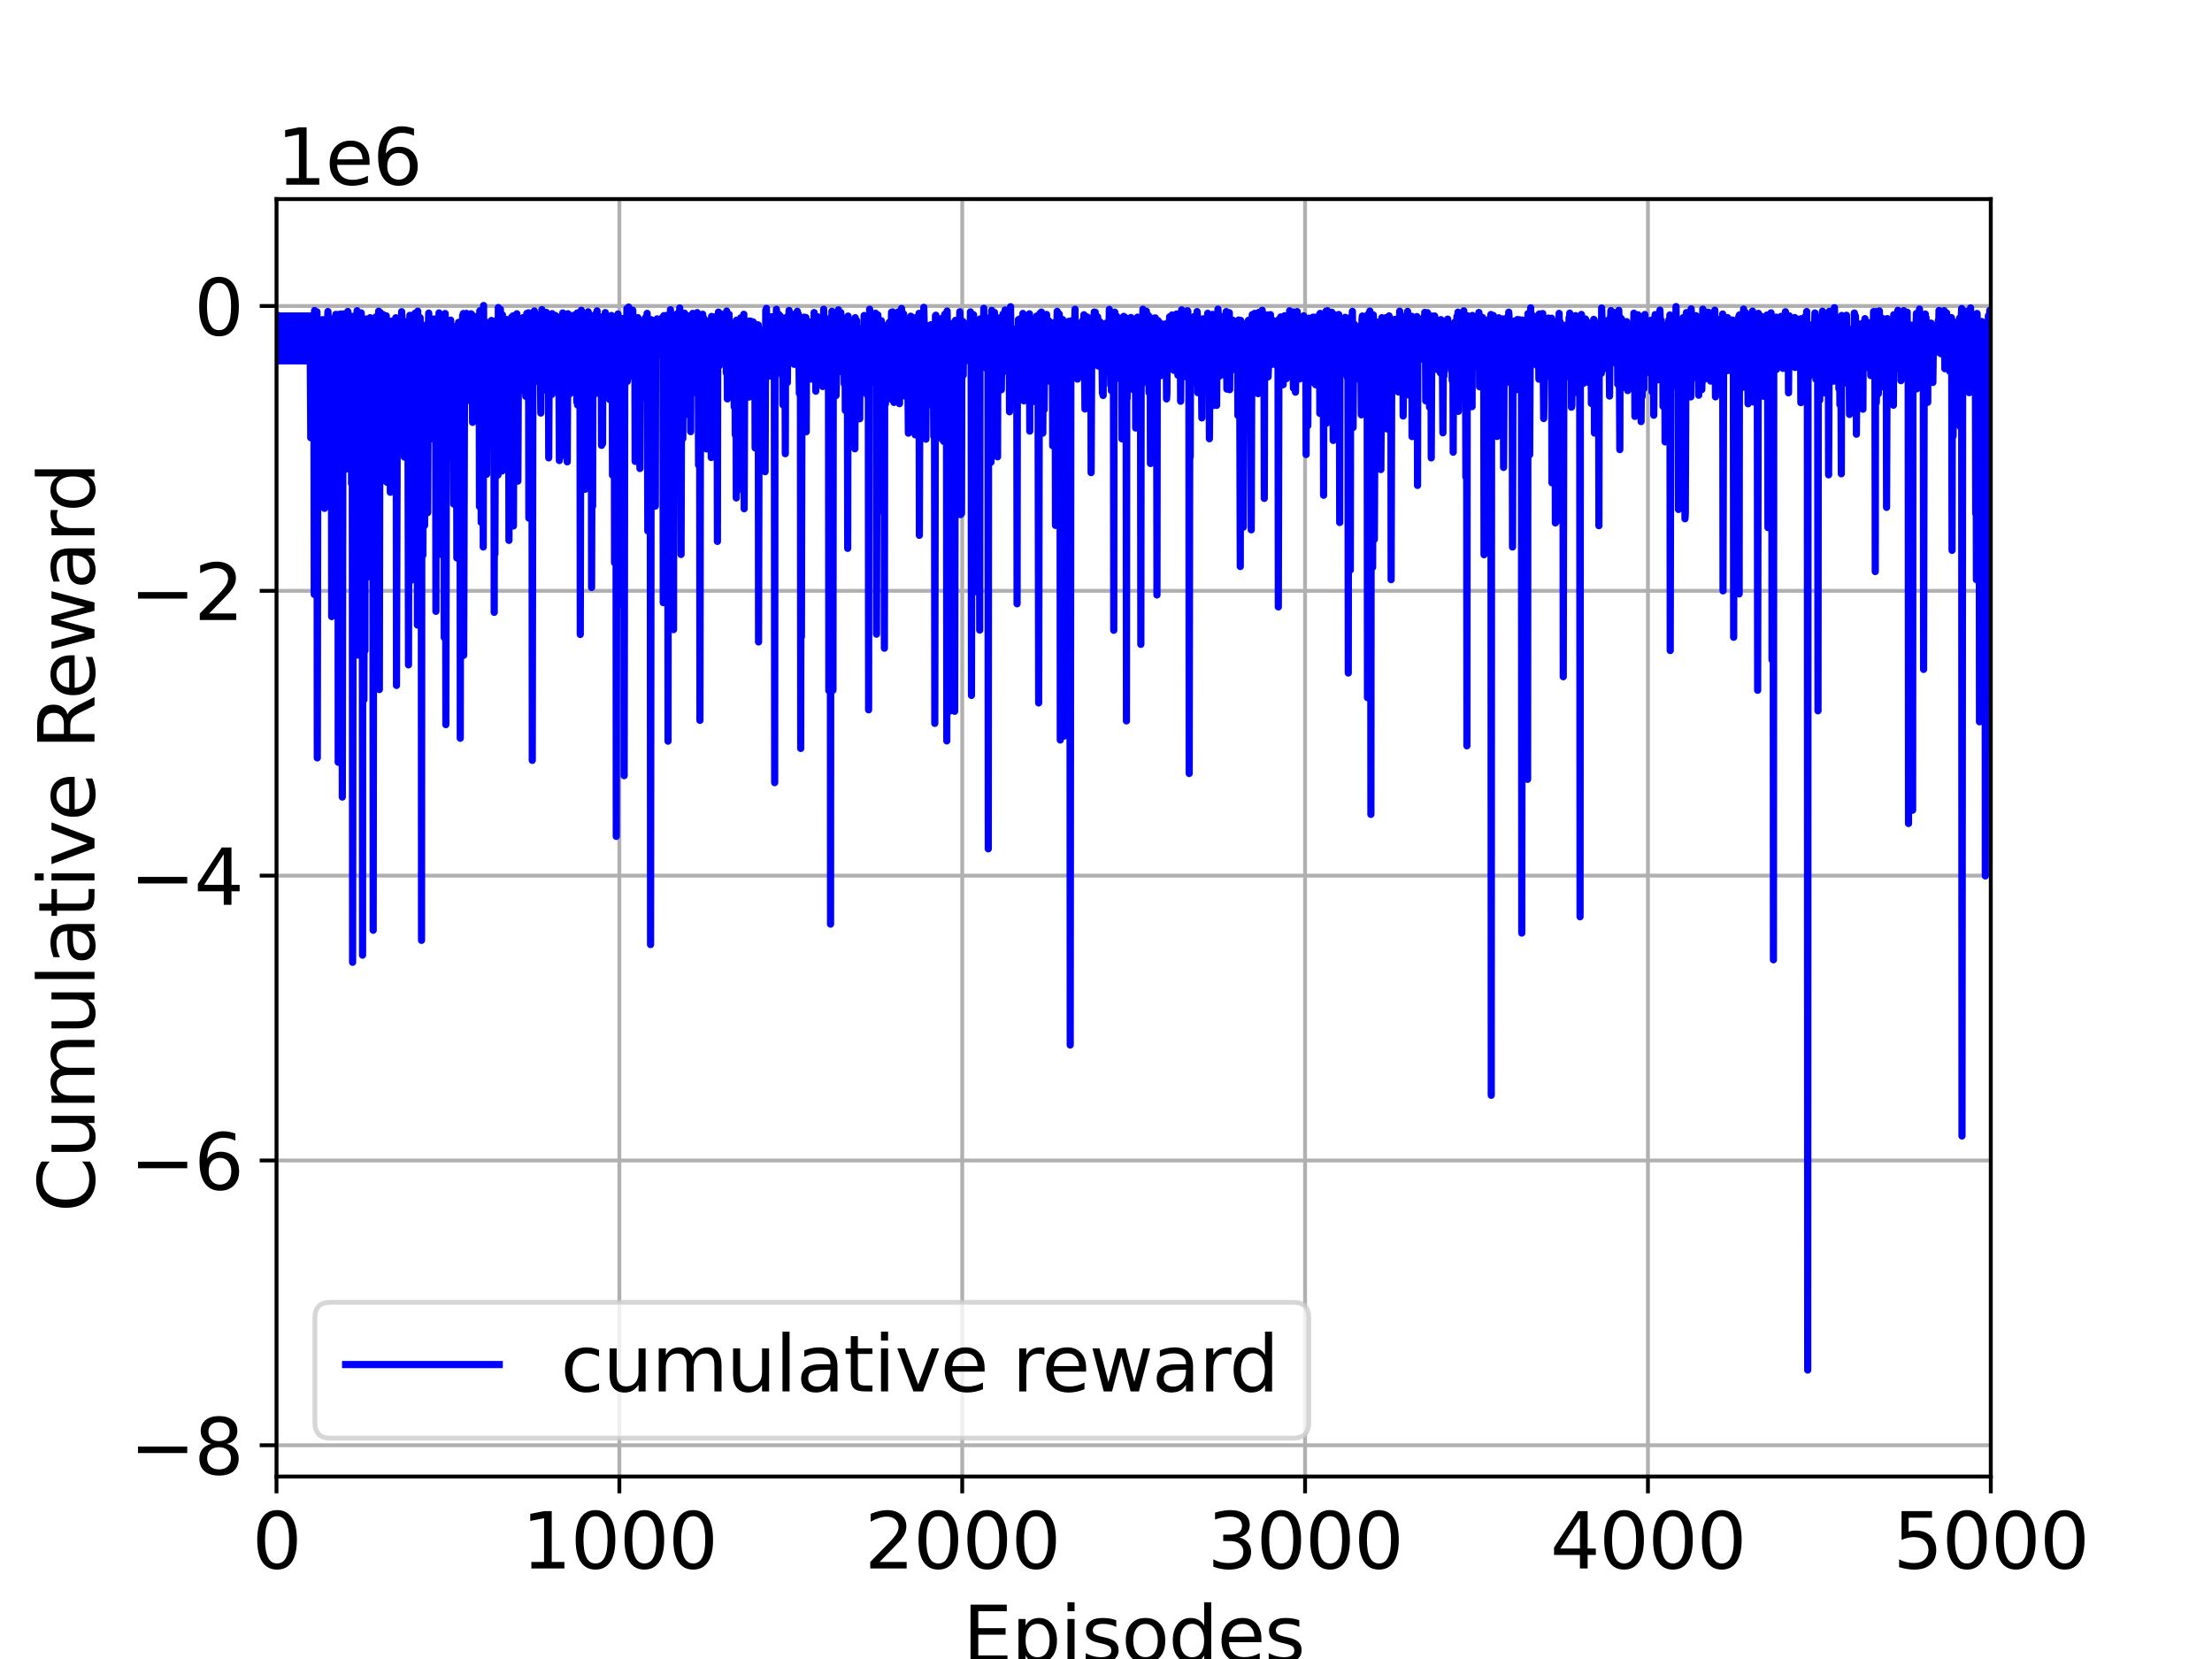 <?xml version="1.0" encoding="utf-8" standalone="no"?>
<!DOCTYPE svg PUBLIC "-//W3C//DTD SVG 1.1//EN"
  "http://www.w3.org/Graphics/SVG/1.1/DTD/svg11.dtd">
<svg height="345.6pt" version="1.1" viewBox="0 0 460.8 345.6" width="460.8pt" xmlns="http://www.w3.org/2000/svg" xmlns:xlink="http://www.w3.org/1999/xlink">
 <defs>
  <style type="text/css">*{stroke-linecap:butt;stroke-linejoin:round;}</style>
 </defs>
 <g id="figure_1">
  <g id="patch_1">
   <path d="M 0 345.6 
L 460.8 345.6 
L 460.8 0 
L 0 0 
z
" style="fill:#ffffff;"/>
  </g>
  <g id="axes_1">
   <g id="patch_2">
    <path d="M 57.6 307.584 
L 414.72 307.584 
L 414.72 41.472 
L 57.6 41.472 
z
" style="fill:#ffffff;"/>
   </g>
   <g id="matplotlib.axis_1">
    <g id="xtick_1">
     <g id="line2d_1">
      <path clip-path="url(#pff56d28c66)" d="M 57.6 307.584 
L 57.6 41.472 
" style="fill:none;stroke:#b0b0b0;stroke-linecap:square;stroke-width:0.8;"/>
     </g>
     <g id="line2d_2">
      <defs>
       <path d="M 0 0 
L 0 3.5 
" id="m913865b239" style="stroke:#000000;stroke-width:0.8;"/>
      </defs>
      <g>
       <use style="stroke:#000000;stroke-width:0.8;" x="57.6" xlink:href="#m913865b239" y="307.584"/>
      </g>
     </g>
     <g id="text_1">
      <!-- 0 -->
      <g transform="translate(52.51 326.741)scale(0.16 -0.16)">
       <defs>
        <path d="M 2034 4250 
Q 1547 4250 1301 3770 
Q 1056 3291 1056 2328 
Q 1056 1369 1301 889 
Q 1547 409 2034 409 
Q 2525 409 2770 889 
Q 3016 1369 3016 2328 
Q 3016 3291 2770 3770 
Q 2525 4250 2034 4250 
z
M 2034 4750 
Q 2819 4750 3233 4129 
Q 3647 3509 3647 2328 
Q 3647 1150 3233 529 
Q 2819 -91 2034 -91 
Q 1250 -91 836 529 
Q 422 1150 422 2328 
Q 422 3509 836 4129 
Q 1250 4750 2034 4750 
z
" id="DejaVuSans-30" transform="scale(0.016)"/>
       </defs>
       <use xlink:href="#DejaVuSans-30"/>
      </g>
     </g>
    </g>
    <g id="xtick_2">
     <g id="line2d_3">
      <path clip-path="url(#pff56d28c66)" d="M 129.024 307.584 
L 129.024 41.472 
" style="fill:none;stroke:#b0b0b0;stroke-linecap:square;stroke-width:0.8;"/>
     </g>
     <g id="line2d_4">
      <g>
       <use style="stroke:#000000;stroke-width:0.8;" x="129.024" xlink:href="#m913865b239" y="307.584"/>
      </g>
     </g>
     <g id="text_2">
      <!-- 1000 -->
      <g transform="translate(108.664 326.741)scale(0.16 -0.16)">
       <defs>
        <path d="M 794 531 
L 1825 531 
L 1825 4091 
L 703 3866 
L 703 4441 
L 1819 4666 
L 2450 4666 
L 2450 531 
L 3481 531 
L 3481 0 
L 794 0 
L 794 531 
z
" id="DejaVuSans-31" transform="scale(0.016)"/>
       </defs>
       <use xlink:href="#DejaVuSans-31"/>
       <use x="63.623" xlink:href="#DejaVuSans-30"/>
       <use x="127.246" xlink:href="#DejaVuSans-30"/>
       <use x="190.869" xlink:href="#DejaVuSans-30"/>
      </g>
     </g>
    </g>
    <g id="xtick_3">
     <g id="line2d_5">
      <path clip-path="url(#pff56d28c66)" d="M 200.448 307.584 
L 200.448 41.472 
" style="fill:none;stroke:#b0b0b0;stroke-linecap:square;stroke-width:0.8;"/>
     </g>
     <g id="line2d_6">
      <g>
       <use style="stroke:#000000;stroke-width:0.8;" x="200.448" xlink:href="#m913865b239" y="307.584"/>
      </g>
     </g>
     <g id="text_3">
      <!-- 2000 -->
      <g transform="translate(180.088 326.741)scale(0.16 -0.16)">
       <defs>
        <path d="M 1228 531 
L 3431 531 
L 3431 0 
L 469 0 
L 469 531 
Q 828 903 1448 1529 
Q 2069 2156 2228 2338 
Q 2531 2678 2651 2914 
Q 2772 3150 2772 3378 
Q 2772 3750 2511 3984 
Q 2250 4219 1831 4219 
Q 1534 4219 1204 4116 
Q 875 4013 500 3803 
L 500 4441 
Q 881 4594 1212 4672 
Q 1544 4750 1819 4750 
Q 2544 4750 2975 4387 
Q 3406 4025 3406 3419 
Q 3406 3131 3298 2873 
Q 3191 2616 2906 2266 
Q 2828 2175 2409 1742 
Q 1991 1309 1228 531 
z
" id="DejaVuSans-32" transform="scale(0.016)"/>
       </defs>
       <use xlink:href="#DejaVuSans-32"/>
       <use x="63.623" xlink:href="#DejaVuSans-30"/>
       <use x="127.246" xlink:href="#DejaVuSans-30"/>
       <use x="190.869" xlink:href="#DejaVuSans-30"/>
      </g>
     </g>
    </g>
    <g id="xtick_4">
     <g id="line2d_7">
      <path clip-path="url(#pff56d28c66)" d="M 271.872 307.584 
L 271.872 41.472 
" style="fill:none;stroke:#b0b0b0;stroke-linecap:square;stroke-width:0.8;"/>
     </g>
     <g id="line2d_8">
      <g>
       <use style="stroke:#000000;stroke-width:0.8;" x="271.872" xlink:href="#m913865b239" y="307.584"/>
      </g>
     </g>
     <g id="text_4">
      <!-- 3000 -->
      <g transform="translate(251.512 326.741)scale(0.16 -0.16)">
       <defs>
        <path d="M 2597 2516 
Q 3050 2419 3304 2112 
Q 3559 1806 3559 1356 
Q 3559 666 3084 287 
Q 2609 -91 1734 -91 
Q 1441 -91 1130 -33 
Q 819 25 488 141 
L 488 750 
Q 750 597 1062 519 
Q 1375 441 1716 441 
Q 2309 441 2620 675 
Q 2931 909 2931 1356 
Q 2931 1769 2642 2001 
Q 2353 2234 1838 2234 
L 1294 2234 
L 1294 2753 
L 1863 2753 
Q 2328 2753 2575 2939 
Q 2822 3125 2822 3475 
Q 2822 3834 2567 4026 
Q 2313 4219 1838 4219 
Q 1578 4219 1281 4162 
Q 984 4106 628 3988 
L 628 4550 
Q 988 4650 1302 4700 
Q 1616 4750 1894 4750 
Q 2613 4750 3031 4423 
Q 3450 4097 3450 3541 
Q 3450 3153 3228 2886 
Q 3006 2619 2597 2516 
z
" id="DejaVuSans-33" transform="scale(0.016)"/>
       </defs>
       <use xlink:href="#DejaVuSans-33"/>
       <use x="63.623" xlink:href="#DejaVuSans-30"/>
       <use x="127.246" xlink:href="#DejaVuSans-30"/>
       <use x="190.869" xlink:href="#DejaVuSans-30"/>
      </g>
     </g>
    </g>
    <g id="xtick_5">
     <g id="line2d_9">
      <path clip-path="url(#pff56d28c66)" d="M 343.296 307.584 
L 343.296 41.472 
" style="fill:none;stroke:#b0b0b0;stroke-linecap:square;stroke-width:0.8;"/>
     </g>
     <g id="line2d_10">
      <g>
       <use style="stroke:#000000;stroke-width:0.8;" x="343.296" xlink:href="#m913865b239" y="307.584"/>
      </g>
     </g>
     <g id="text_5">
      <!-- 4000 -->
      <g transform="translate(322.936 326.741)scale(0.16 -0.16)">
       <defs>
        <path d="M 2419 4116 
L 825 1625 
L 2419 1625 
L 2419 4116 
z
M 2253 4666 
L 3047 4666 
L 3047 1625 
L 3713 1625 
L 3713 1100 
L 3047 1100 
L 3047 0 
L 2419 0 
L 2419 1100 
L 313 1100 
L 313 1709 
L 2253 4666 
z
" id="DejaVuSans-34" transform="scale(0.016)"/>
       </defs>
       <use xlink:href="#DejaVuSans-34"/>
       <use x="63.623" xlink:href="#DejaVuSans-30"/>
       <use x="127.246" xlink:href="#DejaVuSans-30"/>
       <use x="190.869" xlink:href="#DejaVuSans-30"/>
      </g>
     </g>
    </g>
    <g id="xtick_6">
     <g id="line2d_11">
      <path clip-path="url(#pff56d28c66)" d="M 414.72 307.584 
L 414.72 41.472 
" style="fill:none;stroke:#b0b0b0;stroke-linecap:square;stroke-width:0.8;"/>
     </g>
     <g id="line2d_12">
      <g>
       <use style="stroke:#000000;stroke-width:0.8;" x="414.72" xlink:href="#m913865b239" y="307.584"/>
      </g>
     </g>
     <g id="text_6">
      <!-- 5000 -->
      <g transform="translate(394.36 326.741)scale(0.16 -0.16)">
       <defs>
        <path d="M 691 4666 
L 3169 4666 
L 3169 4134 
L 1269 4134 
L 1269 2991 
Q 1406 3038 1543 3061 
Q 1681 3084 1819 3084 
Q 2600 3084 3056 2656 
Q 3513 2228 3513 1497 
Q 3513 744 3044 326 
Q 2575 -91 1722 -91 
Q 1428 -91 1123 -41 
Q 819 9 494 109 
L 494 744 
Q 775 591 1075 516 
Q 1375 441 1709 441 
Q 2250 441 2565 725 
Q 2881 1009 2881 1497 
Q 2881 1984 2565 2268 
Q 2250 2553 1709 2553 
Q 1456 2553 1204 2497 
Q 953 2441 691 2322 
L 691 4666 
z
" id="DejaVuSans-35" transform="scale(0.016)"/>
       </defs>
       <use xlink:href="#DejaVuSans-35"/>
       <use x="63.623" xlink:href="#DejaVuSans-30"/>
       <use x="127.246" xlink:href="#DejaVuSans-30"/>
       <use x="190.869" xlink:href="#DejaVuSans-30"/>
      </g>
     </g>
    </g>
    <g id="text_7">
     <!-- Episodes -->
     <g transform="translate(200.572 346.226)scale(0.16 -0.16)">
      <defs>
       <path d="M 628 4666 
L 3578 4666 
L 3578 4134 
L 1259 4134 
L 1259 2753 
L 3481 2753 
L 3481 2222 
L 1259 2222 
L 1259 531 
L 3634 531 
L 3634 0 
L 628 0 
L 628 4666 
z
" id="DejaVuSans-45" transform="scale(0.016)"/>
       <path d="M 1159 525 
L 1159 -1331 
L 581 -1331 
L 581 3500 
L 1159 3500 
L 1159 2969 
Q 1341 3281 1617 3432 
Q 1894 3584 2278 3584 
Q 2916 3584 3314 3078 
Q 3713 2572 3713 1747 
Q 3713 922 3314 415 
Q 2916 -91 2278 -91 
Q 1894 -91 1617 61 
Q 1341 213 1159 525 
z
M 3116 1747 
Q 3116 2381 2855 2742 
Q 2594 3103 2138 3103 
Q 1681 3103 1420 2742 
Q 1159 2381 1159 1747 
Q 1159 1113 1420 752 
Q 1681 391 2138 391 
Q 2594 391 2855 752 
Q 3116 1113 3116 1747 
z
" id="DejaVuSans-70" transform="scale(0.016)"/>
       <path d="M 603 3500 
L 1178 3500 
L 1178 0 
L 603 0 
L 603 3500 
z
M 603 4863 
L 1178 4863 
L 1178 4134 
L 603 4134 
L 603 4863 
z
" id="DejaVuSans-69" transform="scale(0.016)"/>
       <path d="M 2834 3397 
L 2834 2853 
Q 2591 2978 2328 3040 
Q 2066 3103 1784 3103 
Q 1356 3103 1142 2972 
Q 928 2841 928 2578 
Q 928 2378 1081 2264 
Q 1234 2150 1697 2047 
L 1894 2003 
Q 2506 1872 2764 1633 
Q 3022 1394 3022 966 
Q 3022 478 2636 193 
Q 2250 -91 1575 -91 
Q 1294 -91 989 -36 
Q 684 19 347 128 
L 347 722 
Q 666 556 975 473 
Q 1284 391 1588 391 
Q 1994 391 2212 530 
Q 2431 669 2431 922 
Q 2431 1156 2273 1281 
Q 2116 1406 1581 1522 
L 1381 1569 
Q 847 1681 609 1914 
Q 372 2147 372 2553 
Q 372 3047 722 3315 
Q 1072 3584 1716 3584 
Q 2034 3584 2315 3537 
Q 2597 3491 2834 3397 
z
" id="DejaVuSans-73" transform="scale(0.016)"/>
       <path d="M 1959 3097 
Q 1497 3097 1228 2736 
Q 959 2375 959 1747 
Q 959 1119 1226 758 
Q 1494 397 1959 397 
Q 2419 397 2687 759 
Q 2956 1122 2956 1747 
Q 2956 2369 2687 2733 
Q 2419 3097 1959 3097 
z
M 1959 3584 
Q 2709 3584 3137 3096 
Q 3566 2609 3566 1747 
Q 3566 888 3137 398 
Q 2709 -91 1959 -91 
Q 1206 -91 779 398 
Q 353 888 353 1747 
Q 353 2609 779 3096 
Q 1206 3584 1959 3584 
z
" id="DejaVuSans-6f" transform="scale(0.016)"/>
       <path d="M 2906 2969 
L 2906 4863 
L 3481 4863 
L 3481 0 
L 2906 0 
L 2906 525 
Q 2725 213 2448 61 
Q 2172 -91 1784 -91 
Q 1150 -91 751 415 
Q 353 922 353 1747 
Q 353 2572 751 3078 
Q 1150 3584 1784 3584 
Q 2172 3584 2448 3432 
Q 2725 3281 2906 2969 
z
M 947 1747 
Q 947 1113 1208 752 
Q 1469 391 1925 391 
Q 2381 391 2643 752 
Q 2906 1113 2906 1747 
Q 2906 2381 2643 2742 
Q 2381 3103 1925 3103 
Q 1469 3103 1208 2742 
Q 947 2381 947 1747 
z
" id="DejaVuSans-64" transform="scale(0.016)"/>
       <path d="M 3597 1894 
L 3597 1613 
L 953 1613 
Q 991 1019 1311 708 
Q 1631 397 2203 397 
Q 2534 397 2845 478 
Q 3156 559 3463 722 
L 3463 178 
Q 3153 47 2828 -22 
Q 2503 -91 2169 -91 
Q 1331 -91 842 396 
Q 353 884 353 1716 
Q 353 2575 817 3079 
Q 1281 3584 2069 3584 
Q 2775 3584 3186 3129 
Q 3597 2675 3597 1894 
z
M 3022 2063 
Q 3016 2534 2758 2815 
Q 2500 3097 2075 3097 
Q 1594 3097 1305 2825 
Q 1016 2553 972 2059 
L 3022 2063 
z
" id="DejaVuSans-65" transform="scale(0.016)"/>
      </defs>
      <use xlink:href="#DejaVuSans-45"/>
      <use x="63.184" xlink:href="#DejaVuSans-70"/>
      <use x="126.66" xlink:href="#DejaVuSans-69"/>
      <use x="154.443" xlink:href="#DejaVuSans-73"/>
      <use x="206.543" xlink:href="#DejaVuSans-6f"/>
      <use x="267.725" xlink:href="#DejaVuSans-64"/>
      <use x="331.201" xlink:href="#DejaVuSans-65"/>
      <use x="392.725" xlink:href="#DejaVuSans-73"/>
     </g>
    </g>
   </g>
   <g id="matplotlib.axis_2">
    <g id="ytick_1">
     <g id="line2d_13">
      <path clip-path="url(#pff56d28c66)" d="M 57.6 301.075 
L 414.72 301.075 
" style="fill:none;stroke:#b0b0b0;stroke-linecap:square;stroke-width:0.8;"/>
     </g>
     <g id="line2d_14">
      <defs>
       <path d="M 0 0 
L -3.5 0 
" id="mb12048f9bf" style="stroke:#000000;stroke-width:0.8;"/>
      </defs>
      <g>
       <use style="stroke:#000000;stroke-width:0.8;" x="57.6" xlink:href="#mb12048f9bf" y="301.075"/>
      </g>
     </g>
     <g id="text_8">
      <!-- −8 -->
      <g transform="translate(27.012 307.154)scale(0.16 -0.16)">
       <defs>
        <path d="M 678 2272 
L 4684 2272 
L 4684 1741 
L 678 1741 
L 678 2272 
z
" id="DejaVuSans-2212" transform="scale(0.016)"/>
        <path d="M 2034 2216 
Q 1584 2216 1326 1975 
Q 1069 1734 1069 1313 
Q 1069 891 1326 650 
Q 1584 409 2034 409 
Q 2484 409 2743 651 
Q 3003 894 3003 1313 
Q 3003 1734 2745 1975 
Q 2488 2216 2034 2216 
z
M 1403 2484 
Q 997 2584 770 2862 
Q 544 3141 544 3541 
Q 544 4100 942 4425 
Q 1341 4750 2034 4750 
Q 2731 4750 3128 4425 
Q 3525 4100 3525 3541 
Q 3525 3141 3298 2862 
Q 3072 2584 2669 2484 
Q 3125 2378 3379 2068 
Q 3634 1759 3634 1313 
Q 3634 634 3220 271 
Q 2806 -91 2034 -91 
Q 1263 -91 848 271 
Q 434 634 434 1313 
Q 434 1759 690 2068 
Q 947 2378 1403 2484 
z
M 1172 3481 
Q 1172 3119 1398 2916 
Q 1625 2713 2034 2713 
Q 2441 2713 2670 2916 
Q 2900 3119 2900 3481 
Q 2900 3844 2670 4047 
Q 2441 4250 2034 4250 
Q 1625 4250 1398 4047 
Q 1172 3844 1172 3481 
z
" id="DejaVuSans-38" transform="scale(0.016)"/>
       </defs>
       <use xlink:href="#DejaVuSans-2212"/>
       <use x="83.789" xlink:href="#DejaVuSans-38"/>
      </g>
     </g>
    </g>
    <g id="ytick_2">
     <g id="line2d_15">
      <path clip-path="url(#pff56d28c66)" d="M 57.6 241.743 
L 414.72 241.743 
" style="fill:none;stroke:#b0b0b0;stroke-linecap:square;stroke-width:0.8;"/>
     </g>
     <g id="line2d_16">
      <g>
       <use style="stroke:#000000;stroke-width:0.8;" x="57.6" xlink:href="#mb12048f9bf" y="241.743"/>
      </g>
     </g>
     <g id="text_9">
      <!-- −6 -->
      <g transform="translate(27.012 247.822)scale(0.16 -0.16)">
       <defs>
        <path d="M 2113 2584 
Q 1688 2584 1439 2293 
Q 1191 2003 1191 1497 
Q 1191 994 1439 701 
Q 1688 409 2113 409 
Q 2538 409 2786 701 
Q 3034 994 3034 1497 
Q 3034 2003 2786 2293 
Q 2538 2584 2113 2584 
z
M 3366 4563 
L 3366 3988 
Q 3128 4100 2886 4159 
Q 2644 4219 2406 4219 
Q 1781 4219 1451 3797 
Q 1122 3375 1075 2522 
Q 1259 2794 1537 2939 
Q 1816 3084 2150 3084 
Q 2853 3084 3261 2657 
Q 3669 2231 3669 1497 
Q 3669 778 3244 343 
Q 2819 -91 2113 -91 
Q 1303 -91 875 529 
Q 447 1150 447 2328 
Q 447 3434 972 4092 
Q 1497 4750 2381 4750 
Q 2619 4750 2861 4703 
Q 3103 4656 3366 4563 
z
" id="DejaVuSans-36" transform="scale(0.016)"/>
       </defs>
       <use xlink:href="#DejaVuSans-2212"/>
       <use x="83.789" xlink:href="#DejaVuSans-36"/>
      </g>
     </g>
    </g>
    <g id="ytick_3">
     <g id="line2d_17">
      <path clip-path="url(#pff56d28c66)" d="M 57.6 182.412 
L 414.72 182.412 
" style="fill:none;stroke:#b0b0b0;stroke-linecap:square;stroke-width:0.8;"/>
     </g>
     <g id="line2d_18">
      <g>
       <use style="stroke:#000000;stroke-width:0.8;" x="57.6" xlink:href="#mb12048f9bf" y="182.412"/>
      </g>
     </g>
     <g id="text_10">
      <!-- −4 -->
      <g transform="translate(27.012 188.491)scale(0.16 -0.16)">
       <use xlink:href="#DejaVuSans-2212"/>
       <use x="83.789" xlink:href="#DejaVuSans-34"/>
      </g>
     </g>
    </g>
    <g id="ytick_4">
     <g id="line2d_19">
      <path clip-path="url(#pff56d28c66)" d="M 57.6 123.081 
L 414.72 123.081 
" style="fill:none;stroke:#b0b0b0;stroke-linecap:square;stroke-width:0.8;"/>
     </g>
     <g id="line2d_20">
      <g>
       <use style="stroke:#000000;stroke-width:0.8;" x="57.6" xlink:href="#mb12048f9bf" y="123.081"/>
      </g>
     </g>
     <g id="text_11">
      <!-- −2 -->
      <g transform="translate(27.012 129.159)scale(0.16 -0.16)">
       <use xlink:href="#DejaVuSans-2212"/>
       <use x="83.789" xlink:href="#DejaVuSans-32"/>
      </g>
     </g>
    </g>
    <g id="ytick_5">
     <g id="line2d_21">
      <path clip-path="url(#pff56d28c66)" d="M 57.6 63.749 
L 414.72 63.749 
" style="fill:none;stroke:#b0b0b0;stroke-linecap:square;stroke-width:0.8;"/>
     </g>
     <g id="line2d_22">
      <g>
       <use style="stroke:#000000;stroke-width:0.8;" x="57.6" xlink:href="#mb12048f9bf" y="63.749"/>
      </g>
     </g>
     <g id="text_12">
      <!-- 0 -->
      <g transform="translate(40.42 69.828)scale(0.16 -0.16)">
       <use xlink:href="#DejaVuSans-30"/>
      </g>
     </g>
    </g>
    <g id="text_13">
     <!-- Cumulative Reward -->
     <g transform="translate(19.685 252.524)rotate(-90)scale(0.16 -0.16)">
      <defs>
       <path d="M 4122 4306 
L 4122 3641 
Q 3803 3938 3442 4084 
Q 3081 4231 2675 4231 
Q 1875 4231 1450 3742 
Q 1025 3253 1025 2328 
Q 1025 1406 1450 917 
Q 1875 428 2675 428 
Q 3081 428 3442 575 
Q 3803 722 4122 1019 
L 4122 359 
Q 3791 134 3420 21 
Q 3050 -91 2638 -91 
Q 1578 -91 968 557 
Q 359 1206 359 2328 
Q 359 3453 968 4101 
Q 1578 4750 2638 4750 
Q 3056 4750 3426 4639 
Q 3797 4528 4122 4306 
z
" id="DejaVuSans-43" transform="scale(0.016)"/>
       <path d="M 544 1381 
L 544 3500 
L 1119 3500 
L 1119 1403 
Q 1119 906 1312 657 
Q 1506 409 1894 409 
Q 2359 409 2629 706 
Q 2900 1003 2900 1516 
L 2900 3500 
L 3475 3500 
L 3475 0 
L 2900 0 
L 2900 538 
Q 2691 219 2414 64 
Q 2138 -91 1772 -91 
Q 1169 -91 856 284 
Q 544 659 544 1381 
z
M 1991 3584 
L 1991 3584 
z
" id="DejaVuSans-75" transform="scale(0.016)"/>
       <path d="M 3328 2828 
Q 3544 3216 3844 3400 
Q 4144 3584 4550 3584 
Q 5097 3584 5394 3201 
Q 5691 2819 5691 2113 
L 5691 0 
L 5113 0 
L 5113 2094 
Q 5113 2597 4934 2840 
Q 4756 3084 4391 3084 
Q 3944 3084 3684 2787 
Q 3425 2491 3425 1978 
L 3425 0 
L 2847 0 
L 2847 2094 
Q 2847 2600 2669 2842 
Q 2491 3084 2119 3084 
Q 1678 3084 1418 2786 
Q 1159 2488 1159 1978 
L 1159 0 
L 581 0 
L 581 3500 
L 1159 3500 
L 1159 2956 
Q 1356 3278 1631 3431 
Q 1906 3584 2284 3584 
Q 2666 3584 2933 3390 
Q 3200 3197 3328 2828 
z
" id="DejaVuSans-6d" transform="scale(0.016)"/>
       <path d="M 603 4863 
L 1178 4863 
L 1178 0 
L 603 0 
L 603 4863 
z
" id="DejaVuSans-6c" transform="scale(0.016)"/>
       <path d="M 2194 1759 
Q 1497 1759 1228 1600 
Q 959 1441 959 1056 
Q 959 750 1161 570 
Q 1363 391 1709 391 
Q 2188 391 2477 730 
Q 2766 1069 2766 1631 
L 2766 1759 
L 2194 1759 
z
M 3341 1997 
L 3341 0 
L 2766 0 
L 2766 531 
Q 2569 213 2275 61 
Q 1981 -91 1556 -91 
Q 1019 -91 701 211 
Q 384 513 384 1019 
Q 384 1609 779 1909 
Q 1175 2209 1959 2209 
L 2766 2209 
L 2766 2266 
Q 2766 2663 2505 2880 
Q 2244 3097 1772 3097 
Q 1472 3097 1187 3025 
Q 903 2953 641 2809 
L 641 3341 
Q 956 3463 1253 3523 
Q 1550 3584 1831 3584 
Q 2591 3584 2966 3190 
Q 3341 2797 3341 1997 
z
" id="DejaVuSans-61" transform="scale(0.016)"/>
       <path d="M 1172 4494 
L 1172 3500 
L 2356 3500 
L 2356 3053 
L 1172 3053 
L 1172 1153 
Q 1172 725 1289 603 
Q 1406 481 1766 481 
L 2356 481 
L 2356 0 
L 1766 0 
Q 1100 0 847 248 
Q 594 497 594 1153 
L 594 3053 
L 172 3053 
L 172 3500 
L 594 3500 
L 594 4494 
L 1172 4494 
z
" id="DejaVuSans-74" transform="scale(0.016)"/>
       <path d="M 191 3500 
L 800 3500 
L 1894 563 
L 2988 3500 
L 3597 3500 
L 2284 0 
L 1503 0 
L 191 3500 
z
" id="DejaVuSans-76" transform="scale(0.016)"/>
       <path id="DejaVuSans-20" transform="scale(0.016)"/>
       <path d="M 2841 2188 
Q 3044 2119 3236 1894 
Q 3428 1669 3622 1275 
L 4263 0 
L 3584 0 
L 2988 1197 
Q 2756 1666 2539 1819 
Q 2322 1972 1947 1972 
L 1259 1972 
L 1259 0 
L 628 0 
L 628 4666 
L 2053 4666 
Q 2853 4666 3247 4331 
Q 3641 3997 3641 3322 
Q 3641 2881 3436 2590 
Q 3231 2300 2841 2188 
z
M 1259 4147 
L 1259 2491 
L 2053 2491 
Q 2509 2491 2742 2702 
Q 2975 2913 2975 3322 
Q 2975 3731 2742 3939 
Q 2509 4147 2053 4147 
L 1259 4147 
z
" id="DejaVuSans-52" transform="scale(0.016)"/>
       <path d="M 269 3500 
L 844 3500 
L 1563 769 
L 2278 3500 
L 2956 3500 
L 3675 769 
L 4391 3500 
L 4966 3500 
L 4050 0 
L 3372 0 
L 2619 2869 
L 1863 0 
L 1184 0 
L 269 3500 
z
" id="DejaVuSans-77" transform="scale(0.016)"/>
       <path d="M 2631 2963 
Q 2534 3019 2420 3045 
Q 2306 3072 2169 3072 
Q 1681 3072 1420 2755 
Q 1159 2438 1159 1844 
L 1159 0 
L 581 0 
L 581 3500 
L 1159 3500 
L 1159 2956 
Q 1341 3275 1631 3429 
Q 1922 3584 2338 3584 
Q 2397 3584 2469 3576 
Q 2541 3569 2628 3553 
L 2631 2963 
z
" id="DejaVuSans-72" transform="scale(0.016)"/>
      </defs>
      <use xlink:href="#DejaVuSans-43"/>
      <use x="69.824" xlink:href="#DejaVuSans-75"/>
      <use x="133.203" xlink:href="#DejaVuSans-6d"/>
      <use x="230.615" xlink:href="#DejaVuSans-75"/>
      <use x="293.994" xlink:href="#DejaVuSans-6c"/>
      <use x="321.777" xlink:href="#DejaVuSans-61"/>
      <use x="383.057" xlink:href="#DejaVuSans-74"/>
      <use x="422.266" xlink:href="#DejaVuSans-69"/>
      <use x="450.049" xlink:href="#DejaVuSans-76"/>
      <use x="509.229" xlink:href="#DejaVuSans-65"/>
      <use x="570.752" xlink:href="#DejaVuSans-20"/>
      <use x="602.539" xlink:href="#DejaVuSans-52"/>
      <use x="667.521" xlink:href="#DejaVuSans-65"/>
      <use x="729.045" xlink:href="#DejaVuSans-77"/>
      <use x="810.832" xlink:href="#DejaVuSans-61"/>
      <use x="872.111" xlink:href="#DejaVuSans-72"/>
      <use x="911.475" xlink:href="#DejaVuSans-64"/>
     </g>
    </g>
    <g id="text_14">
     <!-- 1e6 -->
     <g transform="translate(57.6 38.472)scale(0.16 -0.16)">
      <use xlink:href="#DejaVuSans-31"/>
      <use x="63.623" xlink:href="#DejaVuSans-65"/>
      <use x="125.146" xlink:href="#DejaVuSans-36"/>
     </g>
    </g>
   </g>
   <g id="line2d_23">
    <path clip-path="url(#pff56d28c66)" d="M 57.6 65.822 
L 57.671 66.135 
L 57.743 68.58 
L 57.814 75.175 
L 57.886 65.822 
L 57.957 66.135 
L 58.029 68.58 
L 58.1 75.175 
L 58.171 65.822 
L 58.243 66.135 
L 58.314 68.58 
L 58.386 75.175 
L 58.457 65.822 
L 58.529 66.135 
L 58.6 68.58 
L 58.671 75.175 
L 58.743 65.822 
L 58.814 66.135 
L 58.886 68.58 
L 58.957 75.175 
L 59.028 65.822 
L 59.1 66.135 
L 59.171 68.58 
L 59.243 75.175 
L 59.314 65.822 
L 59.386 66.135 
L 59.457 68.58 
L 59.528 75.175 
L 59.6 65.822 
L 59.671 66.135 
L 59.743 68.58 
L 59.814 75.175 
L 59.886 65.822 
L 59.957 66.135 
L 60.028 68.58 
L 60.1 75.175 
L 60.171 65.822 
L 60.243 66.135 
L 60.314 68.58 
L 60.386 75.175 
L 60.457 65.822 
L 60.528 66.135 
L 60.6 68.58 
L 60.671 75.175 
L 60.743 65.822 
L 60.814 66.135 
L 60.886 68.58 
L 60.957 75.175 
L 61.028 65.822 
L 61.1 66.135 
L 61.171 68.58 
L 61.243 75.175 
L 61.314 65.822 
L 61.385 66.135 
L 61.457 68.58 
L 61.528 75.175 
L 61.6 65.822 
L 61.671 66.135 
L 61.743 68.58 
L 61.814 75.175 
L 61.885 65.822 
L 61.957 66.135 
L 62.028 68.58 
L 62.1 75.175 
L 62.171 65.822 
L 62.243 66.135 
L 62.314 68.58 
L 62.385 75.175 
L 62.457 65.822 
L 62.528 66.135 
L 62.6 68.58 
L 62.671 75.175 
L 62.743 65.822 
L 62.814 66.135 
L 62.885 68.58 
L 62.957 75.175 
L 63.028 65.822 
L 63.1 66.135 
L 63.171 68.58 
L 63.242 75.175 
L 63.314 65.822 
L 63.385 66.135 
L 63.457 68.58 
L 63.528 75.175 
L 63.6 65.822 
L 63.671 66.135 
L 63.742 68.58 
L 63.814 75.175 
L 63.885 65.822 
L 63.957 66.135 
L 64.028 68.58 
L 64.1 75.175 
L 64.171 65.822 
L 64.242 66.135 
L 64.314 68.58 
L 64.385 75.175 
L 64.457 65.822 
L 64.528 66.135 
L 64.6 68.58 
L 64.742 91.196 
L 64.814 76.358 
L 64.885 78.47 
L 65.1 65.702 
L 65.242 69.003 
L 65.314 80.248 
L 65.385 67.797 
L 65.457 123.822 
L 65.528 64.687 
L 65.599 70.585 
L 65.671 72.023 
L 65.814 100.865 
L 65.957 65.596 
L 66.028 64.952 
L 66.099 157.882 
L 66.242 67.397 
L 66.314 69.062 
L 66.457 92.591 
L 66.528 85.375 
L 66.599 92.592 
L 66.671 70.187 
L 66.742 77.059 
L 66.957 66.727 
L 67.028 69.896 
L 67.171 66.581 
L 67.242 67.716 
L 67.385 92.875 
L 67.457 68.852 
L 67.528 75.553 
L 67.599 105.904 
L 67.671 68.373 
L 67.742 77.084 
L 67.814 70.357 
L 67.885 73.98 
L 67.956 98.722 
L 68.028 90.535 
L 68.099 67.155 
L 68.171 68.407 
L 68.314 64.893 
L 68.456 72.975 
L 68.528 69.15 
L 68.671 67.103 
L 68.742 68.508 
L 68.814 78.066 
L 68.885 70.303 
L 68.956 71.671 
L 69.028 75.342 
L 69.099 128.447 
L 69.242 66.427 
L 69.314 102.369 
L 69.385 85.666 
L 69.528 68.574 
L 69.599 86.222 
L 69.671 72.867 
L 69.742 121.64 
L 69.814 67.847 
L 69.885 75.491 
L 69.956 65.492 
L 70.028 67.395 
L 70.099 70.659 
L 70.171 67.759 
L 70.313 72.698 
L 70.385 70.651 
L 70.456 158.793 
L 70.528 65.491 
L 70.599 70.727 
L 70.742 79.196 
L 70.885 68.144 
L 70.956 114.688 
L 71.028 65.405 
L 71.099 71.825 
L 71.171 66.724 
L 71.313 166.038 
L 71.456 70.528 
L 71.528 72.886 
L 71.671 65.387 
L 71.742 73.092 
L 71.813 71.192 
L 71.885 75.881 
L 71.956 75.542 
L 72.028 74.127 
L 72.099 97.72 
L 72.17 70.282 
L 72.242 71.524 
L 72.313 69.226 
L 72.385 70.689 
L 72.456 64.884 
L 72.528 71.63 
L 72.599 65.437 
L 72.67 68.164 
L 72.742 68.105 
L 72.813 70.097 
L 72.885 87.62 
L 72.956 66.007 
L 73.028 69.298 
L 73.099 65.881 
L 73.17 67.957 
L 73.242 100.744 
L 73.313 66.683 
L 73.385 80.639 
L 73.456 200.468 
L 73.599 75.408 
L 73.67 68.288 
L 73.813 87.959 
L 73.956 65.775 
L 74.028 68.253 
L 74.099 73.867 
L 74.17 69.029 
L 74.242 69.438 
L 74.313 72.235 
L 74.385 64.726 
L 74.456 72.984 
L 74.527 70.399 
L 74.599 136.474 
L 74.67 67.037 
L 74.742 74.39 
L 74.813 69.638 
L 74.885 78.619 
L 74.956 69.794 
L 75.027 87.636 
L 75.099 67.051 
L 75.17 83.077 
L 75.242 65.177 
L 75.313 80.011 
L 75.385 77.788 
L 75.456 72.775 
L 75.527 198.974 
L 75.599 66.322 
L 75.67 69.543 
L 75.813 145.766 
L 75.956 68.276 
L 76.027 135.56 
L 76.099 69.181 
L 76.17 84.748 
L 76.242 67.129 
L 76.313 75.78 
L 76.385 66.444 
L 76.456 69.443 
L 76.527 120.23 
L 76.67 70.011 
L 76.742 78.367 
L 76.813 68.1 
L 76.884 71.038 
L 76.956 75.186 
L 77.027 72.75 
L 77.099 66.179 
L 77.242 79.787 
L 77.313 66.747 
L 77.384 67.641 
L 77.527 91.264 
L 77.67 66.381 
L 77.742 193.79 
L 77.884 67.601 
L 77.956 72.925 
L 78.027 68.22 
L 78.099 70.373 
L 78.17 69.474 
L 78.313 66.014 
L 78.384 70.005 
L 78.456 68.633 
L 78.527 66.681 
L 78.742 119.458 
L 78.884 64.825 
L 78.956 70.6 
L 79.027 143.646 
L 79.17 65.055 
L 79.241 84.423 
L 79.384 67.114 
L 79.456 67.596 
L 79.527 100.196 
L 79.599 68.418 
L 79.67 84.504 
L 79.741 65.499 
L 79.813 75.863 
L 79.884 69.737 
L 79.956 70.057 
L 80.027 68.423 
L 80.099 75.961 
L 80.17 66.069 
L 80.241 79.268 
L 80.313 77.032 
L 80.384 83.232 
L 80.456 65.788 
L 80.599 100.46 
L 80.741 72.106 
L 80.813 67.319 
L 80.884 68.475 
L 80.956 69.613 
L 81.098 77.96 
L 81.17 66.922 
L 81.241 74.052 
L 81.313 102.547 
L 81.456 73.837 
L 81.527 76.634 
L 81.598 98.246 
L 81.67 66.875 
L 81.741 89.578 
L 81.884 67.262 
L 81.956 88.098 
L 82.027 66.878 
L 82.098 73.538 
L 82.17 81.078 
L 82.241 68.832 
L 82.313 86.101 
L 82.456 66.194 
L 82.527 75.984 
L 82.598 142.786 
L 82.67 116.189 
L 82.813 67.866 
L 82.884 69.909 
L 82.956 67.032 
L 83.027 78.042 
L 83.098 72.301 
L 83.241 67.179 
L 83.313 90.377 
L 83.384 67.168 
L 83.455 75.365 
L 83.527 84.52 
L 83.67 64.926 
L 83.741 66.061 
L 83.813 69.146 
L 83.884 67.731 
L 83.955 66.728 
L 84.098 78.65 
L 84.17 69.514 
L 84.241 95.224 
L 84.384 68.619 
L 84.455 79.542 
L 84.598 69.308 
L 84.67 68.49 
L 84.741 75.782 
L 84.813 67.381 
L 84.884 73.741 
L 84.955 72.305 
L 85.098 138.505 
L 85.241 67.602 
L 85.313 72.238 
L 85.384 65.685 
L 85.455 68.031 
L 85.527 75.967 
L 85.598 120.921 
L 85.67 79.663 
L 85.741 94.548 
L 85.884 66.982 
L 85.955 69.389 
L 86.027 65.973 
L 86.098 106.598 
L 86.17 103.673 
L 86.312 72.461 
L 86.384 72.627 
L 86.455 65.256 
L 86.527 66.102 
L 86.67 75.276 
L 86.741 69.082 
L 86.812 78.599 
L 86.884 72.101 
L 86.955 130.205 
L 87.027 64.825 
L 87.098 92.546 
L 87.241 66.387 
L 87.384 71.192 
L 87.455 123.705 
L 87.527 66.19 
L 87.598 72.573 
L 87.67 76.143 
L 87.741 69.293 
L 87.812 195.889 
L 87.884 72.945 
L 87.955 83.683 
L 88.027 69.394 
L 88.098 115.636 
L 88.169 91.441 
L 88.384 69.9 
L 88.455 109.456 
L 88.598 67.745 
L 88.669 71.052 
L 88.741 70.44 
L 88.812 69.17 
L 88.884 70.458 
L 88.955 68.807 
L 89.027 75.092 
L 89.098 106.797 
L 89.241 68.318 
L 89.312 65.229 
L 89.384 67.331 
L 89.527 81.466 
L 89.598 71.003 
L 89.669 79.902 
L 89.884 66.65 
L 90.026 91.41 
L 90.098 67.701 
L 90.169 68.66 
L 90.241 66.817 
L 90.312 69.356 
L 90.455 66.446 
L 90.526 68.418 
L 90.598 90.791 
L 90.741 69.737 
L 90.812 127.355 
L 90.884 67.912 
L 90.955 68.728 
L 91.098 72.619 
L 91.169 81.436 
L 91.241 69.57 
L 91.312 76.7 
L 91.455 65.193 
L 91.526 65.586 
L 91.598 74.321 
L 91.669 70.673 
L 91.741 115.453 
L 91.812 67.066 
L 91.884 67.574 
L 91.955 91.002 
L 92.026 75.689 
L 92.098 79.68 
L 92.169 71.009 
L 92.241 91.721 
L 92.312 65.611 
L 92.383 68.516 
L 92.455 68.276 
L 92.526 132.777 
L 92.669 67.014 
L 92.741 65.309 
L 92.883 150.954 
L 93.026 67.461 
L 93.169 78.031 
L 93.312 75.151 
L 93.383 70.304 
L 93.455 72.218 
L 93.598 67.545 
L 93.669 70.916 
L 93.741 69.3 
L 93.812 68.91 
L 93.883 66.692 
L 94.026 73.745 
L 94.098 67.793 
L 94.241 85.202 
L 94.312 68.578 
L 94.383 72.424 
L 94.526 105.014 
L 94.598 72.827 
L 94.669 73.447 
L 94.74 68.055 
L 94.812 69.06 
L 95.026 75.115 
L 95.098 76.7 
L 95.169 116.236 
L 95.312 71.139 
L 95.383 77.526 
L 95.526 67.152 
L 95.598 73.2 
L 95.669 69.783 
L 95.74 79.167 
L 95.812 77.227 
L 95.883 153.793 
L 96.026 68.878 
L 96.098 68.413 
L 96.169 80.173 
L 96.24 67.002 
L 96.312 72.492 
L 96.383 65.719 
L 96.455 83.827 
L 96.526 65.308 
L 96.598 136.513 
L 96.812 65.548 
L 97.097 83.314 
L 97.169 65.281 
L 97.24 67.14 
L 97.312 67.086 
L 97.383 73.294 
L 97.455 66.489 
L 97.526 76.663 
L 97.597 73.367 
L 97.669 67.029 
L 97.74 83.419 
L 97.883 67.951 
L 97.955 67.815 
L 98.097 65.363 
L 98.169 67.955 
L 98.24 65.461 
L 98.455 87.986 
L 98.526 68.759 
L 98.597 70.187 
L 98.669 70.591 
L 98.74 82.754 
L 98.812 67.618 
L 98.883 78.584 
L 98.954 68.666 
L 99.026 72.508 
L 99.169 65.962 
L 99.24 83.28 
L 99.383 69.449 
L 99.526 72.665 
L 99.597 70.55 
L 99.669 73.882 
L 99.74 72.809 
L 99.812 70.596 
L 99.883 105.531 
L 99.954 64.74 
L 100.026 68.794 
L 100.169 67.373 
L 100.24 108.824 
L 100.383 69.63 
L 100.454 71.468 
L 100.526 66.641 
L 100.597 71.695 
L 100.669 113.953 
L 100.74 63.648 
L 100.812 90.199 
L 100.883 66.762 
L 100.954 68.648 
L 101.026 73.036 
L 101.097 68.826 
L 101.311 82.276 
L 101.383 98.798 
L 101.454 76.376 
L 101.526 92.582 
L 101.669 67.678 
L 101.74 85.951 
L 101.811 80.256 
L 101.954 72.098 
L 102.026 70.329 
L 102.097 71.86 
L 102.169 67.016 
L 102.24 68.151 
L 102.311 75.761 
L 102.383 66.76 
L 102.454 67.86 
L 102.526 68.141 
L 102.597 74.569 
L 102.669 71 
L 102.74 70.019 
L 102.883 74.791 
L 102.954 127.562 
L 103.026 70.656 
L 103.097 115.452 
L 103.24 68.68 
L 103.311 68.142 
L 103.454 87.643 
L 103.526 66.638 
L 103.597 70.547 
L 103.74 98.949 
L 103.811 64.07 
L 103.883 77.233 
L 103.954 73.117 
L 104.026 77.518 
L 104.097 66.903 
L 104.168 92.837 
L 104.24 64.431 
L 104.311 78.622 
L 104.454 66.625 
L 104.526 70.358 
L 104.597 98.114 
L 104.668 65.591 
L 104.74 85.759 
L 104.883 66.825 
L 104.954 70.286 
L 105.026 69.276 
L 105.097 66.742 
L 105.311 79.18 
L 105.454 66.545 
L 105.526 93.928 
L 105.668 69.331 
L 105.74 68.796 
L 105.811 72.102 
L 105.883 69.954 
L 105.954 72.982 
L 106.025 112.569 
L 106.168 68.798 
L 106.311 100.396 
L 106.383 84.75 
L 106.454 108.317 
L 106.597 66.039 
L 106.668 80.809 
L 106.74 69.815 
L 106.811 81.15 
L 106.883 65.789 
L 106.954 109.57 
L 107.025 93.119 
L 107.097 67.27 
L 107.168 67.585 
L 107.383 69.285 
L 107.454 72.43 
L 107.668 65.364 
L 107.882 100.226 
L 108.025 69.057 
L 108.097 76.372 
L 108.168 66.911 
L 108.24 73.956 
L 108.311 71.351 
L 108.454 81.392 
L 108.597 67.69 
L 108.668 71.553 
L 108.74 70.604 
L 108.811 70.51 
L 108.882 69.905 
L 108.954 66.183 
L 109.025 74.371 
L 109.097 72.244 
L 109.24 67.773 
L 109.311 71.169 
L 109.382 70.811 
L 109.454 65.969 
L 109.525 82.56 
L 109.74 65.298 
L 110.025 74.954 
L 110.097 65.163 
L 110.168 107.925 
L 110.239 66.831 
L 110.311 69.316 
L 110.382 68.208 
L 110.454 71.981 
L 110.525 68.27 
L 110.597 69.426 
L 110.668 69.619 
L 110.739 68.531 
L 110.811 70.604 
L 110.882 158.395 
L 111.025 71.323 
L 111.097 69.431 
L 111.168 74.411 
L 111.311 64.781 
L 111.382 73.474 
L 111.525 65.376 
L 111.668 79.436 
L 111.739 66.644 
L 111.811 70.43 
L 111.882 70.214 
L 111.954 71.344 
L 112.025 68.304 
L 112.168 71.999 
L 112.311 66.114 
L 112.382 73.164 
L 112.454 67.237 
L 112.668 86.049 
L 112.739 67.282 
L 112.811 81.077 
L 112.882 64.492 
L 112.954 66.665 
L 113.025 70.203 
L 113.096 81.35 
L 113.239 69.251 
L 113.311 80.004 
L 113.382 68.996 
L 113.454 70.626 
L 113.525 70.117 
L 113.596 68.238 
L 113.668 76.991 
L 113.811 65.073 
L 113.882 72.379 
L 114.025 65.326 
L 114.168 72.238 
L 114.239 67.953 
L 114.311 95.379 
L 114.382 80.257 
L 114.525 72.428 
L 114.668 66.203 
L 114.739 74.447 
L 114.882 68.286 
L 114.953 82.168 
L 115.025 65.335 
L 115.096 71.785 
L 115.239 69.289 
L 115.311 66.413 
L 115.382 71.315 
L 115.453 68.18 
L 115.525 69.066 
L 115.596 70.469 
L 115.668 65.708 
L 115.739 67.48 
L 115.811 68.976 
L 115.882 65.861 
L 115.953 77.814 
L 116.025 69.139 
L 116.096 71.972 
L 116.168 71.776 
L 116.239 70.167 
L 116.311 71.246 
L 116.382 68.283 
L 116.525 95.938 
L 116.596 68.252 
L 116.668 69.583 
L 116.739 70.777 
L 116.81 80.642 
L 116.882 70.35 
L 116.953 71.289 
L 117.025 92.131 
L 117.096 82.016 
L 117.239 65.195 
L 117.453 94.884 
L 117.596 68.018 
L 117.668 71.447 
L 117.739 65.742 
L 117.81 73.878 
L 117.882 71.097 
L 117.953 73.287 
L 118.096 69.566 
L 118.168 96.212 
L 118.31 65.359 
L 118.453 68.85 
L 118.596 66.012 
L 118.668 67.881 
L 118.739 82.023 
L 118.81 66.502 
L 118.882 67.648 
L 119.025 77.117 
L 119.096 68.418 
L 119.167 74.88 
L 119.239 69.857 
L 119.31 74.934 
L 119.453 65.688 
L 119.667 77.376 
L 119.81 65.627 
L 119.882 77.177 
L 119.953 73.752 
L 120.096 66.423 
L 120.167 83.752 
L 120.239 65.202 
L 120.31 84.367 
L 120.453 65.363 
L 120.525 72.526 
L 120.596 68.777 
L 120.667 72.358 
L 120.739 68.692 
L 120.81 68.773 
L 120.882 132.172 
L 121.025 66.632 
L 121.096 64.633 
L 121.167 67.187 
L 121.239 77.049 
L 121.31 71.598 
L 121.382 67.976 
L 121.453 76.571 
L 121.524 68.732 
L 121.596 82.724 
L 121.667 67.297 
L 121.739 68.981 
L 121.81 65.763 
L 121.882 101.924 
L 121.953 82.354 
L 122.024 68.803 
L 122.096 75.181 
L 122.167 66.425 
L 122.31 81.749 
L 122.382 75.961 
L 122.524 64.94 
L 122.667 70.2 
L 122.739 68.749 
L 122.81 79.678 
L 122.882 65.609 
L 122.953 78.802 
L 123.096 69.014 
L 123.167 69.485 
L 123.239 122.384 
L 123.382 69.037 
L 123.453 105.46 
L 123.524 73.855 
L 123.596 77.639 
L 123.667 78.598 
L 123.81 70.394 
L 123.881 71.036 
L 123.953 72.594 
L 124.024 65.472 
L 124.096 81.978 
L 124.167 68.007 
L 124.239 79.685 
L 124.381 64.753 
L 124.453 68.724 
L 124.524 67.235 
L 124.596 68.904 
L 124.739 66.589 
L 124.81 71.296 
L 124.881 66.756 
L 124.953 68.347 
L 125.024 80.676 
L 125.096 74.104 
L 125.167 75.275 
L 125.239 67.38 
L 125.31 92.782 
L 125.381 66.024 
L 125.453 70.479 
L 125.524 92.434 
L 125.596 68.018 
L 125.667 75.142 
L 125.81 67.368 
L 125.881 76.357 
L 125.953 69.047 
L 126.024 82.077 
L 126.096 65.112 
L 126.167 77.42 
L 126.238 70.91 
L 126.31 66.281 
L 126.453 71.628 
L 126.524 67.987 
L 126.596 82.268 
L 126.738 66.065 
L 126.81 66.714 
L 126.953 79.227 
L 127.024 83.232 
L 127.096 67.324 
L 127.167 75.056 
L 127.381 65.724 
L 127.453 67.556 
L 127.524 66.425 
L 127.596 98.985 
L 127.667 71.338 
L 127.738 72.023 
L 127.81 68.136 
L 127.881 71.286 
L 127.953 69.147 
L 128.024 117.229 
L 128.167 65.963 
L 128.238 66.814 
L 128.31 69.523 
L 128.381 174.232 
L 128.524 68.255 
L 128.595 74.547 
L 128.667 122.238 
L 128.738 65.417 
L 128.81 72.266 
L 128.881 74.689 
L 128.953 91.528 
L 129.024 70.175 
L 129.095 72.638 
L 129.167 67.053 
L 129.238 69.482 
L 129.31 77.488 
L 129.453 125.924 
L 129.524 67.547 
L 129.595 71.639 
L 129.667 70.631 
L 129.738 73.987 
L 129.81 66.344 
L 129.881 69.094 
L 129.953 68.127 
L 130.024 161.589 
L 130.167 67.758 
L 130.238 66.827 
L 130.381 72.55 
L 130.452 66.424 
L 130.524 76.52 
L 130.595 64.294 
L 130.667 79.47 
L 130.738 66.837 
L 130.81 75.54 
L 130.881 72.201 
L 130.952 63.97 
L 131.024 78.541 
L 131.095 67.453 
L 131.167 68.339 
L 131.238 74.6 
L 131.31 72.422 
L 131.381 76.619 
L 131.452 68.542 
L 131.524 69.634 
L 131.595 71.034 
L 131.667 65.857 
L 131.738 68.091 
L 131.81 64.619 
L 131.881 67.309 
L 131.952 77.536 
L 132.095 67.37 
L 132.167 67.622 
L 132.238 66.136 
L 132.31 96.114 
L 132.381 82.149 
L 132.452 66.795 
L 132.595 88.251 
L 132.667 69.916 
L 132.738 76.182 
L 132.809 73.553 
L 132.881 66.165 
L 132.952 70.617 
L 133.024 66.591 
L 133.167 74.932 
L 133.238 74.508 
L 133.309 97.596 
L 133.381 67.856 
L 133.452 68.268 
L 133.524 71.497 
L 133.595 81.115 
L 133.738 69.023 
L 133.809 82.921 
L 133.881 67.314 
L 133.952 69.392 
L 134.024 73.218 
L 134.095 66.704 
L 134.167 68.377 
L 134.238 67.821 
L 134.381 74.509 
L 134.452 66.201 
L 134.524 72.713 
L 134.595 71.028 
L 134.666 71.264 
L 134.809 65.279 
L 134.952 110.601 
L 135.024 68.425 
L 135.095 81.103 
L 135.238 72.091 
L 135.309 110.211 
L 135.452 69.711 
L 135.524 196.769 
L 135.666 66.595 
L 135.809 88.162 
L 135.881 67.764 
L 135.952 69.642 
L 136.095 74.781 
L 136.166 72.141 
L 136.381 67.327 
L 136.452 68.96 
L 136.524 105.425 
L 136.595 66.881 
L 136.666 70.794 
L 136.738 73.472 
L 136.881 66.429 
L 137.023 73.99 
L 137.095 66.974 
L 137.166 69.597 
L 137.238 69.681 
L 137.309 67.439 
L 137.381 68.143 
L 137.452 69.725 
L 137.595 67.4 
L 137.738 71.808 
L 137.952 66.697 
L 138.023 66.109 
L 138.095 68.191 
L 138.166 125.546 
L 138.309 65.748 
L 138.381 85.178 
L 138.452 69.346 
L 138.523 72.23 
L 138.595 71.813 
L 138.666 76.587 
L 138.809 65.723 
L 138.881 67.5 
L 138.952 65.706 
L 139.095 77.475 
L 139.166 154.398 
L 139.238 70.271 
L 139.309 71.708 
L 139.452 66.679 
L 139.595 71.999 
L 139.666 64.516 
L 139.738 66.6 
L 139.809 70.199 
L 139.88 67.872 
L 139.952 70.644 
L 140.023 68.817 
L 140.095 76.704 
L 140.166 69.6 
L 140.238 70.712 
L 140.309 131.16 
L 140.38 68.699 
L 140.452 71.575 
L 140.666 66.729 
L 140.738 101.931 
L 140.88 67.517 
L 141.023 71.56 
L 141.095 65.346 
L 141.38 84.416 
L 141.595 64.154 
L 141.666 70.283 
L 141.737 66.507 
L 141.88 115.505 
L 142.023 68.327 
L 142.095 81.703 
L 142.166 69.503 
L 142.237 91.363 
L 142.38 65.53 
L 142.452 86.626 
L 142.595 65.234 
L 142.737 70.239 
L 142.809 70.098 
L 142.88 71.863 
L 142.952 70.775 
L 143.023 75.989 
L 143.095 68.269 
L 143.166 70.303 
L 143.237 71.53 
L 143.309 65.789 
L 143.38 66.888 
L 143.452 73.402 
L 143.523 67.835 
L 143.594 74.65 
L 143.737 66.314 
L 143.809 66.613 
L 143.88 89.914 
L 143.952 66.888 
L 144.023 68.835 
L 144.094 82.066 
L 144.309 65.286 
L 144.38 66.91 
L 144.452 74.617 
L 144.523 65.528 
L 144.594 65.838 
L 144.666 66.983 
L 144.737 70.477 
L 144.809 68.591 
L 144.88 65.796 
L 144.952 66.133 
L 145.166 75.484 
L 145.237 65.123 
L 145.309 65.684 
L 145.452 74.987 
L 145.523 96.874 
L 145.737 66.699 
L 145.809 150.064 
L 145.951 66.769 
L 146.166 73.803 
L 146.309 66.412 
L 146.38 65.464 
L 146.523 70.505 
L 146.594 66.266 
L 146.666 71.004 
L 146.737 68.551 
L 146.809 67.118 
L 146.88 74.496 
L 146.951 71.351 
L 147.023 74.921 
L 147.094 72.308 
L 147.166 93.518 
L 147.237 68.464 
L 147.309 69.651 
L 147.38 68.405 
L 147.451 69.25 
L 147.523 75.41 
L 147.666 67.755 
L 147.737 70.66 
L 147.88 66.719 
L 147.951 67.345 
L 148.023 72.001 
L 148.094 68.782 
L 148.166 95.312 
L 148.237 65.914 
L 148.308 70.533 
L 148.38 74.169 
L 148.451 68.024 
L 148.594 73.105 
L 148.666 69.615 
L 148.737 73.536 
L 148.808 66.002 
L 148.951 77.258 
L 149.094 69.19 
L 149.166 70.662 
L 149.237 82.782 
L 149.38 68.517 
L 149.451 112.786 
L 149.523 66.003 
L 149.594 71.904 
L 149.666 65.014 
L 149.737 66.205 
L 149.808 76.236 
L 149.88 69.012 
L 149.951 72.234 
L 150.094 65.358 
L 150.166 68.136 
L 150.237 70.604 
L 150.308 70.065 
L 150.38 69.936 
L 150.451 67.638 
L 150.523 73.341 
L 150.594 73.271 
L 150.737 69.543 
L 150.808 71.661 
L 150.88 69.086 
L 150.951 70.823 
L 151.023 65.786 
L 151.094 66.691 
L 151.165 72.909 
L 151.237 67.234 
L 151.308 77.679 
L 151.38 64.797 
L 151.451 70.794 
L 151.523 83.099 
L 151.594 68.965 
L 151.665 69.941 
L 151.737 70.099 
L 151.808 74.341 
L 151.88 65.477 
L 151.951 68.541 
L 152.023 77.321 
L 152.094 67.64 
L 152.165 79.747 
L 152.308 68.425 
L 152.38 75.199 
L 152.451 70.525 
L 152.522 77.161 
L 152.594 73.715 
L 152.737 67.413 
L 152.808 69.947 
L 152.951 84.756 
L 153.094 67.098 
L 153.165 90.556 
L 153.237 78.911 
L 153.308 77.144 
L 153.38 103.727 
L 153.451 66.69 
L 153.522 69.176 
L 153.594 74.506 
L 153.665 73.224 
L 153.808 66.981 
L 153.88 67.298 
L 154.022 71.991 
L 154.094 68.544 
L 154.165 71.397 
L 154.237 82.855 
L 154.308 66.216 
L 154.38 70.472 
L 154.451 69.28 
L 154.522 101.981 
L 154.594 67.817 
L 154.665 69.446 
L 154.737 77.693 
L 154.808 67.534 
L 154.879 70.736 
L 154.951 65.473 
L 155.022 105.98 
L 155.165 67.131 
L 155.237 76.853 
L 155.308 68.709 
L 155.379 71.684 
L 155.451 68.044 
L 155.594 72.109 
L 155.665 73.13 
L 155.808 67.396 
L 156.022 82.716 
L 156.094 66.871 
L 156.165 73.058 
L 156.237 67.148 
L 156.308 81.367 
L 156.379 66.9 
L 156.451 69.834 
L 156.522 67.557 
L 156.665 72.679 
L 156.808 71.759 
L 156.879 67.049 
L 156.951 70.051 
L 157.022 77.784 
L 157.094 68.287 
L 157.165 68.96 
L 157.236 68.862 
L 157.308 93.319 
L 157.451 67.574 
L 157.522 78.368 
L 157.594 68.378 
L 157.665 73.623 
L 157.808 69.097 
L 157.879 73.349 
L 157.951 67.684 
L 158.022 133.729 
L 158.165 69.754 
L 158.308 71.118 
L 158.379 75.89 
L 158.451 70.362 
L 158.522 74.918 
L 158.594 73.623 
L 158.665 70.446 
L 158.736 75.07 
L 158.808 73.737 
L 158.879 71.084 
L 158.951 71.992 
L 159.094 68.722 
L 159.165 73.905 
L 159.308 69.087 
L 159.379 98.268 
L 159.522 64.625 
L 159.593 68.12 
L 159.665 64.25 
L 159.736 73.766 
L 159.808 69.495 
L 159.879 74.349 
L 159.951 72.598 
L 160.022 73.143 
L 160.093 66.568 
L 160.165 68.996 
L 160.236 77.948 
L 160.379 66.317 
L 160.451 78.338 
L 160.522 71.074 
L 160.593 76.604 
L 160.736 65.973 
L 160.808 70.055 
L 160.879 67.831 
L 160.951 70.563 
L 161.022 68.212 
L 161.093 70.454 
L 161.165 67.937 
L 161.308 73.008 
L 161.379 163.037 
L 161.45 67.381 
L 161.522 68.488 
L 161.593 68.048 
L 161.665 72.395 
L 161.736 64.424 
L 161.808 66 
L 161.95 74.762 
L 162.022 74.42 
L 162.093 76.205 
L 162.236 65.485 
L 162.379 74.135 
L 162.522 66.321 
L 162.593 65.876 
L 162.665 75.851 
L 162.736 73.473 
L 162.879 67.669 
L 162.95 78.273 
L 163.022 68.414 
L 163.093 84.326 
L 163.165 75.816 
L 163.236 67.488 
L 163.308 70.461 
L 163.379 77.694 
L 163.522 66.406 
L 163.593 94.515 
L 163.665 68.189 
L 163.736 76.349 
L 163.807 72.008 
L 163.879 75.945 
L 163.95 66.02 
L 164.022 79.693 
L 164.093 72.353 
L 164.165 67.14 
L 164.307 74.287 
L 164.379 64.664 
L 164.45 69.578 
L 164.522 71.574 
L 164.593 70.324 
L 164.665 74.069 
L 164.807 68.048 
L 165.022 73.169 
L 165.093 67.591 
L 165.165 75.07 
L 165.236 72.229 
L 165.307 65.499 
L 165.45 75.901 
L 165.522 67.212 
L 165.593 69.401 
L 165.665 70.495 
L 165.807 67.01 
L 166.022 74.384 
L 166.093 64.842 
L 166.164 73.25 
L 166.236 71.868 
L 166.307 65.43 
L 166.522 81.982 
L 166.664 68.499 
L 166.736 68.489 
L 166.807 155.912 
L 166.879 67.507 
L 166.95 132.638 
L 167.093 68.273 
L 167.164 72.022 
L 167.236 67.383 
L 167.379 75.491 
L 167.522 66.071 
L 167.593 66.099 
L 167.736 68.018 
L 167.807 81.66 
L 167.879 66.136 
L 167.95 89.947 
L 168.022 70.059 
L 168.093 70.297 
L 168.164 76.55 
L 168.236 66.892 
L 168.307 68.385 
L 168.379 67.666 
L 168.45 73.542 
L 168.593 68.518 
L 168.736 72.911 
L 168.807 68.419 
L 169.021 78.961 
L 169.164 69.881 
L 169.236 70.515 
L 169.307 77.184 
L 169.379 67.921 
L 169.45 78.588 
L 169.593 65.114 
L 169.736 71.446 
L 169.807 67.237 
L 169.95 81.487 
L 170.021 74.682 
L 170.093 79.514 
L 170.236 66.206 
L 170.307 65.973 
L 170.378 69.285 
L 170.45 67.044 
L 170.664 73.206 
L 170.807 66.22 
L 170.878 76.53 
L 170.95 69.168 
L 171.021 70.932 
L 171.093 76.144 
L 171.164 66.078 
L 171.236 69.263 
L 171.307 70.914 
L 171.378 80.518 
L 171.593 64.428 
L 171.878 79.383 
L 172.093 66.379 
L 172.164 75.519 
L 172.236 67.617 
L 172.307 74.415 
L 172.378 66.447 
L 172.45 69.407 
L 172.521 70.918 
L 172.593 82.886 
L 172.664 143.878 
L 172.807 66.57 
L 172.878 70.181 
L 172.95 67.682 
L 173.021 192.514 
L 173.093 67.581 
L 173.164 75.857 
L 173.307 64.844 
L 173.378 67.359 
L 173.521 143.788 
L 173.593 66.556 
L 173.664 70.847 
L 173.735 67.933 
L 173.807 69.854 
L 173.878 67.715 
L 173.95 69.077 
L 174.093 67.587 
L 174.164 82.399 
L 174.235 79.777 
L 174.45 67.575 
L 174.521 74.811 
L 174.664 64.542 
L 174.735 76.812 
L 174.807 70.116 
L 174.878 67.475 
L 175.092 77.382 
L 175.164 65.13 
L 175.235 72.561 
L 175.307 70.603 
L 175.378 73.536 
L 175.45 72.441 
L 175.521 71.35 
L 175.592 67.771 
L 175.664 70.572 
L 175.735 69.932 
L 175.807 68.302 
L 175.878 79.941 
L 175.95 66.365 
L 176.021 68.046 
L 176.092 85.507 
L 176.164 67.012 
L 176.235 74.525 
L 176.307 84.551 
L 176.45 68.501 
L 176.521 69.941 
L 176.592 114.232 
L 176.664 65.847 
L 176.735 68.689 
L 176.878 72.553 
L 176.95 67.207 
L 177.164 74.242 
L 177.235 70.325 
L 177.307 74.906 
L 177.449 67.158 
L 177.521 75.04 
L 177.592 71.47 
L 177.735 78.642 
L 177.807 66.83 
L 177.878 68.846 
L 177.949 88.093 
L 178.021 70.194 
L 178.092 93.491 
L 178.164 66.179 
L 178.235 70.118 
L 178.378 73.12 
L 178.449 66.785 
L 178.592 78.391 
L 178.664 70.747 
L 178.735 81.61 
L 178.878 70.095 
L 179.092 87.241 
L 179.164 72.38 
L 179.235 76.001 
L 179.306 68.454 
L 179.449 75.084 
L 179.521 69.11 
L 179.592 73.529 
L 179.664 72.181 
L 179.735 72.298 
L 179.806 81.681 
L 179.878 77.975 
L 180.021 65.729 
L 180.235 72.353 
L 180.306 74.062 
L 180.449 66.504 
L 180.664 82.308 
L 180.878 72.371 
L 180.949 147.87 
L 181.021 66.898 
L 181.092 72.423 
L 181.164 64.419 
L 181.378 74.206 
L 181.449 75.72 
L 181.521 69.831 
L 181.592 70.125 
L 181.663 73.458 
L 181.735 66.041 
L 181.949 72.664 
L 182.021 75.768 
L 182.092 66.007 
L 182.163 79.794 
L 182.235 65.831 
L 182.306 73.653 
L 182.378 65.243 
L 182.449 67.243 
L 182.521 73.587 
L 182.592 132.108 
L 182.735 70.932 
L 182.806 74.129 
L 182.878 65.602 
L 182.949 70.223 
L 183.021 68.938 
L 183.092 106.483 
L 183.163 67.01 
L 183.235 85.826 
L 183.306 67.989 
L 183.378 74.518 
L 183.449 74.074 
L 183.592 66.813 
L 183.663 73.295 
L 183.735 67.634 
L 183.806 83.965 
L 183.878 75.465 
L 183.949 70.312 
L 184.092 76.088 
L 184.163 67.788 
L 184.235 135.032 
L 184.306 68.906 
L 184.378 70.013 
L 184.449 84.163 
L 184.592 69.325 
L 184.663 70.156 
L 184.735 68.648 
L 184.949 76.731 
L 185.02 67.775 
L 185.163 77.021 
L 185.235 67.153 
L 185.306 76.959 
L 185.378 73.891 
L 185.449 76.814 
L 185.735 65.027 
L 185.806 83.27 
L 185.949 64.96 
L 186.02 73.624 
L 186.092 70.26 
L 186.163 67.913 
L 186.235 83.841 
L 186.306 78.986 
L 186.377 68.053 
L 186.449 69.044 
L 186.52 74.861 
L 186.663 66.678 
L 186.735 70.007 
L 186.806 69.645 
L 186.877 69.885 
L 186.949 73.543 
L 187.092 64.982 
L 187.163 70.955 
L 187.235 66.154 
L 187.377 84.095 
L 187.52 67.822 
L 187.592 68.265 
L 187.663 70.165 
L 187.806 64.258 
L 187.949 71.959 
L 188.02 68.285 
L 188.092 68.31 
L 188.163 77.162 
L 188.234 65.376 
L 188.377 79.649 
L 188.449 74.09 
L 188.52 82.511 
L 188.663 68.677 
L 188.806 73.249 
L 188.877 71.388 
L 188.949 68.177 
L 189.02 69.619 
L 189.234 90.236 
L 189.306 67.093 
L 189.377 80.343 
L 189.449 71.521 
L 189.52 81.309 
L 189.592 66.443 
L 189.663 68.394 
L 189.734 65.871 
L 189.806 66.947 
L 189.877 71.803 
L 189.949 67.604 
L 190.02 71.341 
L 190.092 70.515 
L 190.163 68.554 
L 190.234 84.471 
L 190.377 67.041 
L 190.449 66.848 
L 190.52 75.1 
L 190.591 66.206 
L 190.663 90.586 
L 190.806 67.072 
L 190.877 68.288 
L 190.949 66.278 
L 191.02 67.224 
L 191.163 86.901 
L 191.306 69.421 
L 191.449 65.281 
L 191.52 111.516 
L 191.663 68.509 
L 191.734 66.529 
L 191.806 76.136 
L 191.877 70.102 
L 191.949 85.336 
L 192.02 80.41 
L 192.091 77.85 
L 192.163 67.214 
L 192.234 77.289 
L 192.306 65.018 
L 192.377 74.274 
L 192.449 64.031 
L 192.591 71.011 
L 192.663 70.361 
L 192.877 91.489 
L 193.02 67.788 
L 193.091 78.152 
L 193.163 73.124 
L 193.234 73.709 
L 193.306 84.355 
L 193.377 79.997 
L 193.448 70.321 
L 193.52 81.857 
L 193.591 69.492 
L 193.663 74.296 
L 193.734 75.624 
L 193.948 67.635 
L 194.02 71.303 
L 194.091 68.74 
L 194.163 72.666 
L 194.234 70.673 
L 194.306 71.513 
L 194.377 68.427 
L 194.52 90.886 
L 194.663 69.059 
L 194.734 150.692 
L 194.877 65.766 
L 194.948 65.663 
L 195.091 78.1 
L 195.234 67.033 
L 195.377 72.232 
L 195.448 67.2 
L 195.52 69.128 
L 195.591 67.531 
L 195.663 78.023 
L 195.734 72.706 
L 195.805 69.454 
L 195.877 74.199 
L 195.948 67.211 
L 196.091 83.696 
L 196.163 66.346 
L 196.234 66.871 
L 196.305 91.567 
L 196.377 70.902 
L 196.448 73.898 
L 196.52 67.281 
L 196.591 91.956 
L 196.663 69.554 
L 196.734 72.643 
L 196.805 65.47 
L 196.877 68.23 
L 196.948 70.679 
L 197.02 67.651 
L 197.091 77.865 
L 197.162 72.223 
L 197.234 154.342 
L 197.305 64.792 
L 197.377 70.743 
L 197.448 74.001 
L 197.52 69.941 
L 197.591 74.837 
L 197.662 68.043 
L 197.734 72.307 
L 197.805 70.506 
L 197.877 148.123 
L 197.948 70.505 
L 198.02 81.585 
L 198.091 79.738 
L 198.234 67.423 
L 198.305 69.941 
L 198.377 81.945 
L 198.448 77.13 
L 198.591 79.251 
L 198.805 68.173 
L 198.877 148.178 
L 199.02 66.745 
L 199.091 69.715 
L 199.162 67.433 
L 199.305 73.679 
L 199.377 68.163 
L 199.448 70.099 
L 199.591 71.974 
L 199.662 68.511 
L 199.734 70.806 
L 199.805 68.905 
L 199.877 69.994 
L 199.948 64.944 
L 200.019 70.528 
L 200.091 107.207 
L 200.162 67.426 
L 200.234 72.809 
L 200.305 106.986 
L 200.377 67.338 
L 200.448 67.846 
L 200.519 69.061 
L 200.591 66.965 
L 200.662 78.151 
L 200.734 67.807 
L 200.805 68.805 
L 200.948 75.353 
L 201.162 68.259 
L 201.234 71.576 
L 201.305 70.8 
L 201.377 68.601 
L 201.448 70.094 
L 201.591 67.641 
L 201.662 67.973 
L 201.734 67.377 
L 201.805 70.786 
L 201.876 69.16 
L 202.019 75.164 
L 202.162 64.964 
L 202.234 74.644 
L 202.305 71.789 
L 202.376 144.871 
L 202.519 65.886 
L 202.591 70.623 
L 202.662 66.958 
L 202.734 77.664 
L 202.805 65.572 
L 202.948 82.744 
L 203.019 72.026 
L 203.091 73.034 
L 203.162 83.942 
L 203.234 66.915 
L 203.305 67.775 
L 203.448 69.958 
L 203.519 72.266 
L 203.591 123.347 
L 203.662 68.034 
L 203.734 71.791 
L 203.805 67.407 
L 203.876 72.595 
L 203.948 70.264 
L 204.019 67.994 
L 204.091 131.264 
L 204.162 66.449 
L 204.233 73.342 
L 204.305 66.826 
L 204.376 71.994 
L 204.448 67.639 
L 204.519 75.669 
L 204.662 69.515 
L 204.733 68.933 
L 204.805 73.792 
L 204.948 64.231 
L 205.019 74.162 
L 205.091 73.087 
L 205.162 67.521 
L 205.233 67.785 
L 205.305 75.939 
L 205.376 70.16 
L 205.448 70.393 
L 205.519 70.832 
L 205.591 76.881 
L 205.733 66.265 
L 205.805 76.183 
L 205.876 176.828 
L 205.948 66.606 
L 206.019 69.604 
L 206.09 74.709 
L 206.162 72.005 
L 206.233 71.868 
L 206.376 81.882 
L 206.448 96.288 
L 206.59 64.655 
L 206.662 72.822 
L 206.733 69.861 
L 206.805 69.882 
L 206.876 69.117 
L 206.948 76.004 
L 207.019 73.602 
L 207.09 74.899 
L 207.162 65.081 
L 207.233 77.267 
L 207.305 70.082 
L 207.376 72.855 
L 207.448 72.474 
L 207.519 73.518 
L 207.59 72.146 
L 207.662 68.344 
L 207.733 69.306 
L 207.805 95.166 
L 207.876 71.118 
L 207.948 71.629 
L 208.019 75.678 
L 208.162 66.225 
L 208.233 68.705 
L 208.305 66.327 
L 208.376 80.907 
L 208.447 75.997 
L 208.519 66.457 
L 208.59 81.199 
L 208.662 76.046 
L 208.805 67.567 
L 208.876 68.93 
L 208.947 65.424 
L 209.305 77.315 
L 209.376 64.572 
L 209.519 77.067 
L 209.59 73.178 
L 209.662 76.587 
L 209.805 66.43 
L 210.019 73.217 
L 210.162 66.419 
L 210.233 71.5 
L 210.305 85.782 
L 210.447 68.093 
L 210.519 63.891 
L 210.662 77.55 
L 210.733 72.863 
L 210.804 68.344 
L 210.876 69.222 
L 210.947 70.496 
L 211.019 77.219 
L 211.09 71.291 
L 211.162 82.037 
L 211.304 72.013 
L 211.376 73.834 
L 211.519 69.236 
L 211.733 82.396 
L 211.804 71.242 
L 211.876 125.781 
L 211.947 70.39 
L 212.019 76.561 
L 212.09 79.614 
L 212.162 66.579 
L 212.233 71.834 
L 212.376 80.609 
L 212.519 66.401 
L 212.59 77.287 
L 212.733 68.351 
L 212.804 66.685 
L 212.876 70.923 
L 212.947 68.625 
L 213.019 69.53 
L 213.09 65.296 
L 213.161 73.716 
L 213.233 67.037 
L 213.304 83.511 
L 213.376 73.871 
L 213.447 76.126 
L 213.59 81.197 
L 213.804 68.002 
L 213.876 66.413 
L 214.019 70.328 
L 214.161 76.806 
L 214.304 70.217 
L 214.376 78.25 
L 214.447 65.37 
L 214.519 89.805 
L 214.59 66.565 
L 214.661 67.373 
L 214.733 76.188 
L 214.876 68.931 
L 214.947 83.786 
L 215.09 67.247 
L 215.304 78.468 
L 215.376 71.727 
L 215.447 73.471 
L 215.518 77.274 
L 215.59 69.225 
L 215.661 72.569 
L 215.733 75.806 
L 215.804 68.73 
L 215.876 77.739 
L 215.947 65.847 
L 216.161 78.058 
L 216.233 76.193 
L 216.376 146.434 
L 216.518 70.87 
L 216.59 71.394 
L 216.661 65.25 
L 216.733 73.313 
L 216.804 65.938 
L 216.876 70.7 
L 216.947 65.006 
L 217.018 71.214 
L 217.09 67.162 
L 217.233 90.228 
L 217.375 69.163 
L 217.447 68.424 
L 217.518 85.347 
L 217.59 77.043 
L 217.661 67.237 
L 217.733 78.632 
L 217.875 65.961 
L 217.947 78.432 
L 218.018 65.506 
L 218.09 78.749 
L 218.161 74.947 
L 218.233 71.962 
L 218.304 72.25 
L 218.375 71.122 
L 218.447 66.798 
L 218.59 71.56 
L 218.661 68.902 
L 218.733 69.27 
L 218.804 79.485 
L 219.018 69.066 
L 219.09 68.777 
L 219.161 70.083 
L 219.233 74.946 
L 219.304 92.868 
L 219.375 70.411 
L 219.447 73.886 
L 219.518 67.222 
L 219.59 70.432 
L 219.661 69.246 
L 219.732 70.363 
L 219.804 68.655 
L 219.875 109.456 
L 219.947 70.89 
L 220.018 76.722 
L 220.232 64.854 
L 220.375 74.078 
L 220.518 78.684 
L 220.661 65.42 
L 220.732 68.549 
L 220.804 66.307 
L 220.875 154.16 
L 220.947 70.534 
L 221.018 74.484 
L 221.09 75.553 
L 221.232 67.948 
L 221.304 77.331 
L 221.375 66.574 
L 221.447 70.1 
L 221.518 68.167 
L 221.59 70.801 
L 221.661 68.035 
L 221.732 153.318 
L 221.875 67.561 
L 221.947 79.355 
L 222.018 73.87 
L 222.089 67.571 
L 222.161 68.663 
L 222.375 73.009 
L 222.447 67.955 
L 222.518 73.343 
L 222.589 66.958 
L 222.732 78.593 
L 222.804 68.11 
L 222.875 77.432 
L 222.947 217.696 
L 223.089 68.688 
L 223.161 66.832 
L 223.232 71.576 
L 223.304 67.521 
L 223.375 75.034 
L 223.447 74.227 
L 223.518 69.799 
L 223.589 74.564 
L 223.732 66.746 
L 223.804 72.982 
L 223.946 64.426 
L 224.018 74.458 
L 224.089 68.058 
L 224.161 69.599 
L 224.232 68.68 
L 224.375 71.277 
L 224.446 78.981 
L 224.589 67.342 
L 224.661 69.091 
L 224.732 75.064 
L 224.804 72.34 
L 224.875 74.792 
L 224.946 71.153 
L 225.018 74.485 
L 225.089 73.13 
L 225.161 71.471 
L 225.232 72.842 
L 225.304 72.619 
L 225.446 70.333 
L 225.518 66.811 
L 225.661 70.991 
L 225.804 65.56 
L 226.018 85.2 
L 226.089 66.438 
L 226.161 67.45 
L 226.232 67.721 
L 226.303 72.541 
L 226.375 65.985 
L 226.589 74.75 
L 226.661 72.684 
L 226.732 66.177 
L 226.875 83.313 
L 226.946 68.916 
L 227.018 79.549 
L 227.089 70.38 
L 227.161 80.551 
L 227.232 70.012 
L 227.303 98.461 
L 227.446 67.446 
L 227.518 75.276 
L 227.589 66.907 
L 227.661 68.686 
L 227.732 72.069 
L 227.803 68.306 
L 227.875 75.202 
L 227.946 65.006 
L 228.018 69.374 
L 228.089 72.361 
L 228.161 65.042 
L 228.232 72.234 
L 228.303 71.439 
L 228.375 66.804 
L 228.589 76.124 
L 228.66 66.007 
L 228.732 66.675 
L 228.803 76.259 
L 228.875 72.986 
L 229.018 67.926 
L 229.089 73.013 
L 229.16 67.065 
L 229.232 69.006 
L 229.375 70.794 
L 229.446 67.292 
L 229.66 81.897 
L 229.732 71.903 
L 229.803 82.387 
L 229.875 70.991 
L 229.946 77.062 
L 230.232 69.2 
L 230.303 73.055 
L 230.375 67.489 
L 230.446 74.448 
L 230.518 71.699 
L 230.589 67.224 
L 230.732 74.994 
L 230.803 70.474 
L 230.946 77.535 
L 231.089 64.45 
L 231.16 65.861 
L 231.375 80.256 
L 231.446 67.333 
L 231.517 81.376 
L 231.589 75.613 
L 231.732 73.734 
L 231.803 78.474 
L 231.875 67.366 
L 231.946 74.209 
L 232.017 131.304 
L 232.089 66.096 
L 232.16 67.713 
L 232.232 65.028 
L 232.517 76.481 
L 232.66 65.917 
L 232.732 72.079 
L 232.803 71.045 
L 232.946 67.647 
L 233.017 71.228 
L 233.089 68.461 
L 233.16 78.849 
L 233.303 72.185 
L 233.374 73.236 
L 233.517 70.659 
L 233.589 74.999 
L 233.66 74.122 
L 233.732 91.441 
L 233.803 66.957 
L 233.874 75.748 
L 234.089 65.901 
L 234.232 75.654 
L 234.303 68.03 
L 234.374 70.769 
L 234.446 66.162 
L 234.589 75.274 
L 234.66 150.177 
L 234.732 71.845 
L 234.803 83.024 
L 234.946 66.6 
L 235.017 68.732 
L 235.089 76.352 
L 235.16 68.871 
L 235.231 77.238 
L 235.303 67.465 
L 235.374 68.501 
L 235.446 66.759 
L 235.517 69.334 
L 235.589 66.143 
L 235.731 78.826 
L 235.874 71.262 
L 235.946 80.341 
L 236.017 67.434 
L 236.089 81.191 
L 236.16 69.121 
L 236.231 73.315 
L 236.446 66.575 
L 236.517 67.453 
L 236.589 89.165 
L 236.731 67.578 
L 236.803 70.8 
L 236.874 69.698 
L 236.946 66.07 
L 237.017 67.751 
L 237.089 66.979 
L 237.16 85.557 
L 237.231 66.359 
L 237.303 68.177 
L 237.374 77.786 
L 237.446 66.694 
L 237.517 81.025 
L 237.588 78.627 
L 237.66 134.237 
L 237.731 68.595 
L 237.803 70.564 
L 237.874 80.095 
L 237.946 68.53 
L 238.017 70.375 
L 238.088 64.419 
L 238.16 72.289 
L 238.231 71.39 
L 238.303 68.456 
L 238.446 75.725 
L 238.588 67.663 
L 238.66 70.777 
L 238.803 64.826 
L 238.874 71.381 
L 238.946 68.913 
L 239.017 69.255 
L 239.16 79.214 
L 239.231 65.722 
L 239.303 68.724 
L 239.374 81.776 
L 239.446 67.027 
L 239.517 67.736 
L 239.588 70.217 
L 239.66 96.56 
L 239.731 70.078 
L 239.803 72.582 
L 239.874 74.377 
L 239.945 72.822 
L 240.017 66.297 
L 240.088 67.832 
L 240.16 71.97 
L 240.303 66.837 
L 240.374 66.741 
L 240.588 78.619 
L 240.66 66.216 
L 240.731 69.327 
L 240.803 83.605 
L 240.945 73.977 
L 241.017 123.941 
L 241.088 67.268 
L 241.16 78.675 
L 241.231 66.791 
L 241.303 71.85 
L 241.517 67.133 
L 241.588 72.16 
L 241.731 67.474 
L 241.802 78.255 
L 241.945 69.857 
L 242.017 72.852 
L 242.231 67.723 
L 242.445 74.603 
L 242.588 67.503 
L 242.66 74.094 
L 242.731 70.499 
L 242.802 73.596 
L 242.874 68.704 
L 242.945 70.223 
L 243.017 83.104 
L 243.088 82.042 
L 243.16 68.939 
L 243.231 70.122 
L 243.445 67.521 
L 243.517 66.995 
L 243.588 68.572 
L 243.66 65.989 
L 243.802 74.235 
L 243.945 67.092 
L 244.017 69.74 
L 244.159 65.614 
L 244.302 70.409 
L 244.374 68.859 
L 244.445 69.556 
L 244.517 77.145 
L 244.659 68.194 
L 244.731 74.125 
L 244.945 66.6 
L 245.017 66.578 
L 245.088 65.412 
L 245.159 75.264 
L 245.231 67.782 
L 245.374 78.159 
L 245.445 67.336 
L 245.517 73.05 
L 245.588 77.861 
L 245.659 74.918 
L 245.731 66.851 
L 245.802 68.771 
L 245.874 68.11 
L 245.945 83.589 
L 246.088 66.659 
L 246.159 64.54 
L 246.231 78.366 
L 246.302 68.488 
L 246.374 73.898 
L 246.445 74.81 
L 246.516 67.592 
L 246.588 74.783 
L 246.659 73.146 
L 246.731 69.435 
L 246.874 74.568 
L 246.945 69.602 
L 247.016 71.659 
L 247.088 78.492 
L 247.302 67.071 
L 247.374 64.714 
L 247.445 64.841 
L 247.516 75.563 
L 247.588 67.721 
L 247.659 69.35 
L 247.731 161.135 
L 247.874 71.423 
L 247.945 95.161 
L 248.016 67.993 
L 248.088 75.344 
L 248.231 74.537 
L 248.374 67.42 
L 248.588 76.157 
L 248.731 65.956 
L 248.802 70.462 
L 248.945 66.892 
L 249.016 67.189 
L 249.159 79.912 
L 249.373 64.905 
L 249.445 65.831 
L 249.516 81.795 
L 249.588 66.59 
L 249.659 79.347 
L 249.731 70.207 
L 249.802 74.351 
L 249.873 72.165 
L 249.945 73.216 
L 250.088 70.547 
L 250.159 67.966 
L 250.373 87.059 
L 250.445 72.934 
L 250.516 77.777 
L 250.588 75.477 
L 250.659 66.41 
L 250.73 69.709 
L 250.802 66.519 
L 250.945 70.86 
L 251.016 69.783 
L 251.159 67.389 
L 251.23 68.512 
L 251.302 75.833 
L 251.373 66.495 
L 251.445 67.971 
L 251.516 75.949 
L 251.588 65.257 
L 251.659 68.828 
L 251.873 74.208 
L 251.945 91.398 
L 252.088 71.643 
L 252.159 75.133 
L 252.373 65.649 
L 252.516 71.371 
L 252.588 65.491 
L 252.659 69.861 
L 252.73 84.487 
L 252.802 68.285 
L 252.873 71.924 
L 252.945 66.423 
L 253.016 70.023 
L 253.087 67.108 
L 253.159 71.633 
L 253.23 65.492 
L 253.445 84.456 
L 253.587 67.517 
L 253.73 64.407 
L 253.873 67.914 
L 254.016 77.649 
L 254.087 78.327 
L 254.373 66.736 
L 254.445 67.301 
L 254.516 73.513 
L 254.587 67.159 
L 254.659 72.964 
L 254.802 65.934 
L 254.873 71.604 
L 254.945 68.831 
L 255.016 70.872 
L 255.087 70.314 
L 255.159 78.19 
L 255.302 66.733 
L 255.373 70.222 
L 255.444 64.903 
L 255.587 81.056 
L 255.73 69.257 
L 255.802 68.391 
L 255.944 73.319 
L 256.016 71.107 
L 256.087 65.139 
L 256.159 81.182 
L 256.302 66.922 
L 256.516 71.801 
L 256.802 66.7 
L 256.873 73.069 
L 256.944 67.701 
L 257.159 77.002 
L 257.23 67.434 
L 257.302 74.513 
L 257.373 72.344 
L 257.444 74.589 
L 257.587 68.689 
L 257.659 67.452 
L 257.73 67.74 
L 257.801 68.24 
L 257.873 86.541 
L 258.016 66.664 
L 258.087 70.562 
L 258.159 68.354 
L 258.23 70.731 
L 258.373 118.022 
L 258.444 66.738 
L 258.516 69.114 
L 258.587 77.428 
L 258.659 67.767 
L 258.73 85.131 
L 258.873 69.163 
L 258.944 72.319 
L 259.016 109.81 
L 259.159 69.504 
L 259.23 74.642 
L 259.301 69.352 
L 259.373 75.429 
L 259.444 70.264 
L 259.587 77.973 
L 259.658 70.135 
L 259.73 79.882 
L 259.801 75.456 
L 259.873 75.757 
L 259.944 66.994 
L 260.016 74.893 
L 260.087 66.717 
L 260.158 83.31 
L 260.301 69.564 
L 260.373 71.394 
L 260.444 68.827 
L 260.516 69.27 
L 260.658 110.371 
L 260.801 66.444 
L 260.873 65.534 
L 260.944 74.856 
L 261.016 66.363 
L 261.087 80.958 
L 261.158 68.543 
L 261.23 77.674 
L 261.301 73.261 
L 261.373 65.278 
L 261.444 75.829 
L 261.516 74.876 
L 261.587 76.577 
L 261.658 66.935 
L 261.801 73.639 
L 262.015 67.763 
L 262.087 82.008 
L 262.23 65.08 
L 262.444 72.783 
L 262.515 67.739 
L 262.587 70.357 
L 262.658 66.873 
L 262.73 76.011 
L 262.801 74.541 
L 262.944 64.64 
L 263.015 78.968 
L 263.087 67.509 
L 263.158 70.267 
L 263.301 67.202 
L 263.373 103.821 
L 263.444 76.025 
L 263.515 78.325 
L 263.587 78.141 
L 263.658 66.006 
L 263.73 70.882 
L 263.873 66.101 
L 263.944 77.081 
L 264.015 65.603 
L 264.087 70.848 
L 264.158 78.52 
L 264.23 76.765 
L 264.372 68.088 
L 264.444 71.631 
L 264.515 65.983 
L 264.587 75.598 
L 264.658 65.548 
L 264.73 75.977 
L 264.801 74.154 
L 264.872 68.998 
L 265.015 75.892 
L 265.158 69.272 
L 265.23 66.763 
L 265.301 74.801 
L 265.372 67.068 
L 265.444 67.7 
L 265.515 70.874 
L 265.587 68.183 
L 265.658 68.92 
L 265.73 69.459 
L 265.801 68.591 
L 266.015 76.209 
L 266.087 69.732 
L 266.158 75.812 
L 266.23 68.448 
L 266.301 126.436 
L 266.444 66.507 
L 266.587 72.889 
L 266.658 73.531 
L 266.801 66.024 
L 267.015 76.148 
L 267.087 70.549 
L 267.158 70.662 
L 267.229 68.261 
L 267.301 80.142 
L 267.444 69.902 
L 267.515 71.458 
L 267.587 65.776 
L 267.658 68.081 
L 267.729 71.309 
L 267.801 66.883 
L 267.872 69.003 
L 267.944 78.894 
L 268.015 74.687 
L 268.158 67.413 
L 268.229 67.813 
L 268.301 69.209 
L 268.372 67.838 
L 268.515 75.571 
L 268.658 64.732 
L 268.729 67.156 
L 268.872 70.48 
L 268.944 70.447 
L 269.015 67.419 
L 269.086 69.633 
L 269.158 67.461 
L 269.229 68.39 
L 269.444 80.871 
L 269.515 64.982 
L 269.586 66.801 
L 269.729 70.958 
L 269.801 69.968 
L 269.872 81.694 
L 270.086 68.412 
L 270.158 73.959 
L 270.229 64.903 
L 270.301 66.824 
L 270.372 77.129 
L 270.444 67.128 
L 270.515 72.168 
L 270.586 75.084 
L 270.658 72.253 
L 270.729 78.958 
L 270.801 69.31 
L 270.872 77.566 
L 271.015 71.265 
L 271.229 68.952 
L 271.301 66.821 
L 271.372 67.124 
L 271.443 69.953 
L 271.586 65.788 
L 271.658 73.849 
L 271.729 71.31 
L 271.872 67.215 
L 271.943 73.189 
L 272.015 72.898 
L 272.086 94.687 
L 272.158 66.366 
L 272.229 69.662 
L 272.301 75.932 
L 272.372 69.708 
L 272.443 88.673 
L 272.515 69.45 
L 272.586 73.853 
L 272.658 66.277 
L 272.729 67.542 
L 272.801 69.108 
L 272.943 78.426 
L 273.015 67.929 
L 273.086 77.756 
L 273.229 66.442 
L 273.3 76.271 
L 273.515 66.071 
L 273.658 73.696 
L 273.729 66.069 
L 273.8 79.791 
L 273.872 69.176 
L 273.943 77.041 
L 274.015 69.727 
L 274.086 80.153 
L 274.158 72.025 
L 274.229 73.354 
L 274.372 66.908 
L 274.443 77.476 
L 274.515 76.437 
L 274.586 76.892 
L 274.658 67.056 
L 274.729 77.122 
L 274.8 74.158 
L 274.872 65.503 
L 274.943 86.114 
L 275.015 65.288 
L 275.086 76.604 
L 275.158 77.296 
L 275.3 69.517 
L 275.372 72.014 
L 275.443 67.394 
L 275.586 74.321 
L 275.657 68.948 
L 275.729 103.179 
L 275.8 67.702 
L 275.872 68.928 
L 276.086 77.539 
L 276.229 64.831 
L 276.3 88.192 
L 276.443 70.027 
L 276.515 64.72 
L 276.586 73.216 
L 276.657 66.817 
L 276.8 82.149 
L 276.943 68.542 
L 277.015 80.944 
L 277.086 69.905 
L 277.157 74.699 
L 277.229 74.153 
L 277.372 85.887 
L 277.443 65.051 
L 277.514 69.327 
L 277.586 65.593 
L 277.657 71.755 
L 277.729 91.752 
L 277.872 65.506 
L 277.943 68.662 
L 278.086 84.836 
L 278.229 71.812 
L 278.3 73.315 
L 278.372 78.803 
L 278.514 70.54 
L 278.586 79.609 
L 278.657 75.8 
L 278.872 65.516 
L 278.943 66.903 
L 279.014 75.436 
L 279.086 108.851 
L 279.157 67.28 
L 279.229 72.078 
L 279.3 78.203 
L 279.372 71.003 
L 279.443 74.08 
L 279.586 70.031 
L 279.657 76.538 
L 279.8 69.56 
L 279.871 67.621 
L 280.014 76.998 
L 280.157 71.844 
L 280.229 66.103 
L 280.3 67.67 
L 280.443 73.655 
L 280.514 68.651 
L 280.729 78.787 
L 280.8 78.68 
L 280.871 140.201 
L 280.943 66.29 
L 281.014 75.18 
L 281.086 76.736 
L 281.157 81.616 
L 281.229 71.214 
L 281.3 118.741 
L 281.371 69.481 
L 281.443 75.498 
L 281.514 74.214 
L 281.586 74.446 
L 281.729 64.867 
L 281.871 89.064 
L 282.014 69.669 
L 282.086 70.148 
L 282.157 67.577 
L 282.228 68.142 
L 282.371 72.104 
L 282.443 68.973 
L 282.514 78.574 
L 282.586 76.754 
L 282.728 68.194 
L 282.8 78.95 
L 282.871 73.656 
L 283.086 69.045 
L 283.157 72.662 
L 283.228 72.447 
L 283.3 73.02 
L 283.443 67.847 
L 283.586 86.42 
L 283.728 66.525 
L 283.8 65.831 
L 283.871 67.227 
L 283.943 66.899 
L 284.014 65.984 
L 284.086 78.575 
L 284.157 66.949 
L 284.228 68.064 
L 284.3 71.926 
L 284.371 69.221 
L 284.443 71.03 
L 284.585 66.624 
L 284.657 71.772 
L 284.728 69.309 
L 284.8 70.392 
L 284.871 145.335 
L 284.943 65.531 
L 285.014 71.25 
L 285.085 69.869 
L 285.228 74.256 
L 285.371 64.799 
L 285.443 71.916 
L 285.514 68.334 
L 285.585 169.654 
L 285.657 69.928 
L 285.728 84.573 
L 285.871 67.733 
L 285.943 118.175 
L 286.085 65.601 
L 286.157 67.814 
L 286.228 78.276 
L 286.3 112.367 
L 286.371 97.393 
L 286.585 68.095 
L 286.657 74.985 
L 286.728 67.045 
L 286.8 67.156 
L 286.871 71.477 
L 286.942 69.311 
L 287.014 69.089 
L 287.085 69.639 
L 287.3 87.695 
L 287.442 76.393 
L 287.514 78.715 
L 287.585 68.104 
L 287.657 97.821 
L 287.871 66.183 
L 288.014 74.724 
L 288.157 73.21 
L 288.228 73.066 
L 288.3 67.71 
L 288.442 77.69 
L 288.657 66.196 
L 288.871 71.32 
L 288.942 89.361 
L 289.085 67.432 
L 289.157 70.338 
L 289.228 69.115 
L 289.299 68.685 
L 289.371 65.81 
L 289.585 73.168 
L 289.657 73.645 
L 289.728 69.022 
L 289.799 120.757 
L 289.942 69.402 
L 290.014 81.691 
L 290.085 67.92 
L 290.157 69.372 
L 290.228 79.549 
L 290.299 69.758 
L 290.371 80.577 
L 290.442 75.11 
L 290.514 74.071 
L 290.585 66.525 
L 290.657 66.73 
L 290.728 79.361 
L 290.799 72.609 
L 290.942 68.499 
L 291.085 77.415 
L 291.156 67.006 
L 291.228 71.947 
L 291.299 81.645 
L 291.371 66.327 
L 291.442 70.217 
L 291.585 64.824 
L 291.799 69.374 
L 291.871 67.654 
L 292.014 70.736 
L 292.085 78.114 
L 292.156 67.708 
L 292.228 72.183 
L 292.299 86.664 
L 292.514 65.943 
L 292.871 74.903 
L 292.942 73.589 
L 293.014 66.727 
L 293.085 68.731 
L 293.156 68.668 
L 293.228 64.86 
L 293.371 82.249 
L 293.513 67.814 
L 293.585 70.266 
L 293.728 67.081 
L 293.799 67.154 
L 293.871 69.436 
L 293.942 78.551 
L 294.085 65.883 
L 294.156 90.949 
L 294.228 69.541 
L 294.299 85.896 
L 294.371 77.97 
L 294.585 67.253 
L 294.728 77.241 
L 294.799 68.893 
L 294.871 69.948 
L 294.942 70.09 
L 295.013 75.612 
L 295.156 65.944 
L 295.228 67.318 
L 295.299 101.122 
L 295.37 67.257 
L 295.442 71.944 
L 295.513 72.074 
L 295.585 74.071 
L 295.656 69.086 
L 295.728 71.625 
L 295.799 71.852 
L 295.87 74.63 
L 296.013 69.677 
L 296.156 73.183 
L 296.228 69.356 
L 296.299 74.818 
L 296.37 66.325 
L 296.442 69.042 
L 296.585 71.346 
L 296.656 71.896 
L 296.799 65.072 
L 296.87 66.274 
L 296.942 68.607 
L 297.013 83.51 
L 297.085 72.606 
L 297.156 79.387 
L 297.37 65.14 
L 297.442 73.043 
L 297.513 69.337 
L 297.656 81.016 
L 297.727 71.165 
L 297.799 84.827 
L 297.87 66.721 
L 297.942 69.466 
L 298.013 72.628 
L 298.085 68.139 
L 298.156 95.385 
L 298.299 65.83 
L 298.513 76.744 
L 298.656 67.669 
L 298.727 67.749 
L 298.799 67.632 
L 298.87 65.828 
L 298.942 69.646 
L 299.013 69.408 
L 299.085 69.896 
L 299.227 75.688 
L 299.299 67.345 
L 299.37 70.688 
L 299.513 67.795 
L 299.585 77.085 
L 299.727 68.179 
L 299.799 76.713 
L 299.87 75.643 
L 299.942 68.347 
L 300.084 77.709 
L 300.156 66.582 
L 300.227 71.144 
L 300.299 76.524 
L 300.37 67.194 
L 300.442 70.489 
L 300.584 90.166 
L 300.727 66.882 
L 300.799 78.345 
L 300.87 68.841 
L 300.942 77.258 
L 301.013 76.078 
L 301.299 67.838 
L 301.37 67.246 
L 301.442 73.658 
L 301.513 72.844 
L 301.584 66.471 
L 301.656 68.886 
L 301.727 67.153 
L 301.942 74.877 
L 302.156 68.35 
L 302.227 70.415 
L 302.299 69.16 
L 302.441 73.166 
L 302.513 79.251 
L 302.584 67.958 
L 302.656 68.99 
L 302.727 94.202 
L 302.799 69.894 
L 302.87 70.803 
L 302.941 72.515 
L 303.084 67.087 
L 303.227 73.151 
L 303.299 68.879 
L 303.37 72.769 
L 303.513 65.909 
L 303.584 77.05 
L 303.727 65.029 
L 303.799 85.694 
L 303.87 78.436 
L 304.013 65.313 
L 304.156 76.532 
L 304.298 69.002 
L 304.441 76.357 
L 304.513 68.436 
L 304.584 72.481 
L 304.656 66.241 
L 304.727 67.144 
L 304.87 76.762 
L 304.941 64.753 
L 305.013 70.991 
L 305.084 65.747 
L 305.156 68.649 
L 305.227 82.835 
L 305.298 74.731 
L 305.37 99.364 
L 305.441 69.222 
L 305.513 70.092 
L 305.584 155.369 
L 305.656 66.376 
L 305.727 78.36 
L 305.798 65.803 
L 305.87 80.942 
L 306.013 67.211 
L 306.084 76.536 
L 306.156 76.468 
L 306.298 66.888 
L 306.37 68.658 
L 306.441 78.451 
L 306.513 68.421 
L 306.584 70.397 
L 306.655 84.716 
L 306.727 65.714 
L 306.798 71.866 
L 306.87 76.352 
L 307.013 68.48 
L 307.084 69.504 
L 307.298 76.423 
L 307.513 67.463 
L 307.584 74.579 
L 307.655 73.04 
L 307.727 70.913 
L 307.798 71.169 
L 307.87 71.055 
L 308.084 65.092 
L 308.155 67.843 
L 308.227 80.578 
L 308.37 65.867 
L 308.584 73.694 
L 308.87 66.162 
L 308.941 75.648 
L 309.012 69.22 
L 309.084 72.013 
L 309.155 115.56 
L 309.227 67.137 
L 309.298 75.534 
L 309.37 77.723 
L 309.441 74.092 
L 309.512 76.143 
L 309.727 68.258 
L 309.798 73.848 
L 309.87 69.84 
L 309.941 70.567 
L 310.012 71.708 
L 310.084 66.588 
L 310.155 73.081 
L 310.227 71.942 
L 310.37 78.407 
L 310.512 67.13 
L 310.584 65.516 
L 310.655 228.164 
L 310.727 66.131 
L 310.798 68.776 
L 310.87 67.26 
L 310.941 67.737 
L 311.012 73.764 
L 311.084 65.722 
L 311.298 75.07 
L 311.369 66.821 
L 311.441 73.708 
L 311.512 70.745 
L 311.584 71.342 
L 311.655 76.939 
L 311.798 69.817 
L 311.869 90.923 
L 312.012 69.845 
L 312.155 72.971 
L 312.227 66.198 
L 312.298 71.682 
L 312.369 70.619 
L 312.441 70.898 
L 312.512 70.262 
L 312.584 72.618 
L 312.655 80.493 
L 312.798 66.686 
L 312.869 68.004 
L 312.941 71.727 
L 313.012 66.433 
L 313.155 73.813 
L 313.226 97.375 
L 313.369 71.745 
L 313.441 72.284 
L 313.512 67.195 
L 313.584 69.125 
L 313.726 79.772 
L 313.798 70.332 
L 313.869 73.272 
L 314.012 66.087 
L 314.226 71.534 
L 314.298 65.028 
L 314.369 66.206 
L 314.584 77.05 
L 314.655 70.357 
L 314.726 75.817 
L 314.798 67.193 
L 314.869 69.596 
L 315.012 68.619 
L 315.084 113.953 
L 315.226 68.215 
L 315.298 71.518 
L 315.369 69.448 
L 315.441 69.671 
L 315.512 74.149 
L 315.583 66.84 
L 315.655 70.785 
L 315.726 70.844 
L 315.798 67.537 
L 315.869 77.457 
L 315.941 68.073 
L 316.012 81.151 
L 316.083 66.565 
L 316.155 70.862 
L 316.226 68.693 
L 316.298 70.423 
L 316.512 66.602 
L 316.583 71.481 
L 316.655 70.858 
L 316.798 67.228 
L 316.869 75.539 
L 316.941 67.55 
L 317.012 194.379 
L 317.155 66.674 
L 317.226 77.695 
L 317.369 67.822 
L 317.441 70.368 
L 317.512 67.151 
L 317.583 101.068 
L 317.726 70.98 
L 317.798 71.658 
L 317.869 68.048 
L 317.94 76.948 
L 318.012 72.412 
L 318.083 68.664 
L 318.155 69.936 
L 318.226 162.35 
L 318.298 65.337 
L 318.369 75.947 
L 318.44 67.07 
L 318.655 94.74 
L 318.798 68.903 
L 318.869 64.128 
L 318.94 73.132 
L 319.012 72.908 
L 319.155 65.651 
L 319.226 66.369 
L 319.298 72.065 
L 319.369 65.796 
L 319.583 74.418 
L 319.726 70.274 
L 319.798 66.493 
L 319.94 72.888 
L 320.012 70.218 
L 320.083 76.057 
L 320.226 67.797 
L 320.297 74.218 
L 320.369 72.304 
L 320.44 71.682 
L 320.512 72.155 
L 320.583 78.993 
L 320.655 65.398 
L 320.726 66.406 
L 320.797 70.057 
L 320.869 65.764 
L 320.94 73.325 
L 321.012 70.247 
L 321.083 67.26 
L 321.155 76.883 
L 321.226 76.024 
L 321.369 65.316 
L 321.583 87.194 
L 321.797 72.94 
L 321.869 74.863 
L 321.94 72.384 
L 322.083 75.777 
L 322.154 67.218 
L 322.226 78.327 
L 322.369 67.262 
L 322.512 70.548 
L 322.583 66.254 
L 322.654 67.856 
L 322.869 72.31 
L 322.94 67.005 
L 323.012 73.093 
L 323.083 69.388 
L 323.154 72.52 
L 323.226 66.296 
L 323.297 100.582 
L 323.369 71.128 
L 323.44 78.769 
L 323.512 69.805 
L 323.583 70.192 
L 323.654 69.917 
L 323.726 68.516 
L 323.797 79.274 
L 323.869 73.395 
L 323.94 78.898 
L 324.012 108.937 
L 324.083 83.299 
L 324.154 108.752 
L 324.226 75.196 
L 324.297 77.619 
L 324.369 68.985 
L 324.44 77.404 
L 324.511 75.616 
L 324.583 75.811 
L 324.654 66.717 
L 324.726 67.651 
L 324.797 65.279 
L 324.869 74.307 
L 324.94 66.925 
L 325.011 84.173 
L 325.083 72.668 
L 325.154 74.635 
L 325.226 71.022 
L 325.297 77.26 
L 325.369 74.823 
L 325.511 69.569 
L 325.583 70.336 
L 325.654 140.974 
L 325.797 67.744 
L 326.011 78.702 
L 326.083 78.456 
L 326.154 68.553 
L 326.226 77.954 
L 326.297 67.884 
L 326.369 70.541 
L 326.44 73.107 
L 326.583 69.429 
L 326.726 74.725 
L 326.868 66.166 
L 326.94 73.577 
L 327.011 65.235 
L 327.083 69.186 
L 327.154 68.583 
L 327.226 76.907 
L 327.297 67.891 
L 327.368 84.827 
L 327.44 84.524 
L 327.583 70.026 
L 327.726 72.728 
L 327.94 69.682 
L 328.011 71.068 
L 328.226 65.75 
L 328.297 66.44 
L 328.368 73.557 
L 328.44 71.717 
L 328.654 81.869 
L 328.726 68.436 
L 328.797 71.535 
L 328.94 79.691 
L 329.011 78.195 
L 329.083 78.21 
L 329.154 190.98 
L 329.225 67.918 
L 329.297 69.94 
L 329.368 71.926 
L 329.44 65.503 
L 329.511 73.775 
L 329.583 66.607 
L 329.725 76.524 
L 329.797 74.682 
L 329.868 79.862 
L 329.94 67.092 
L 330.011 71.533 
L 330.083 75.215 
L 330.225 67.57 
L 330.297 66.46 
L 330.368 68.417 
L 330.44 75.039 
L 330.511 71.393 
L 330.583 66.974 
L 330.654 71.835 
L 330.725 71.519 
L 330.797 71.326 
L 330.94 79.697 
L 331.082 79.269 
L 331.225 69.351 
L 331.297 71.1 
L 331.44 67.735 
L 331.511 84.061 
L 331.654 69.06 
L 331.725 73.006 
L 331.797 68.466 
L 331.868 70.751 
L 332.011 66.527 
L 332.082 66.593 
L 332.154 90.216 
L 332.297 69.583 
L 332.368 67.744 
L 332.511 80.799 
L 332.582 74.058 
L 332.654 89.098 
L 332.797 67.387 
L 333.011 72.113 
L 333.082 109.511 
L 333.154 70.288 
L 333.225 71.084 
L 333.297 70.452 
L 333.368 67.692 
L 333.439 69.642 
L 333.511 68.686 
L 333.582 77.766 
L 333.654 64.17 
L 333.725 66.041 
L 333.797 77.1 
L 333.939 68.904 
L 334.011 72.843 
L 334.082 69.265 
L 334.154 70.614 
L 334.225 72.775 
L 334.368 67.691 
L 334.439 76.034 
L 334.511 75.525 
L 334.582 74.286 
L 334.725 67.255 
L 334.797 66.942 
L 334.868 74.98 
L 335.011 66.807 
L 335.082 71.433 
L 335.154 66.582 
L 335.297 82.503 
L 335.439 66.477 
L 335.511 66.404 
L 335.582 64.697 
L 335.725 74.149 
L 335.796 65.148 
L 335.868 67.515 
L 335.939 67.672 
L 336.011 68.355 
L 336.082 68.333 
L 336.154 72.212 
L 336.225 65.099 
L 336.296 67.115 
L 336.368 75.551 
L 336.439 73.713 
L 336.511 72.275 
L 336.582 73.242 
L 336.654 66.808 
L 336.725 72.809 
L 336.796 71.197 
L 336.868 74.536 
L 336.939 67.142 
L 337.011 80.048 
L 337.082 66.273 
L 337.154 70.625 
L 337.225 64.649 
L 337.296 67.886 
L 337.439 93.663 
L 337.511 70.522 
L 337.582 74.622 
L 337.725 66.347 
L 337.796 72.526 
L 337.868 66.611 
L 338.011 80.744 
L 338.082 73.679 
L 338.153 68.877 
L 338.225 69.781 
L 338.296 75.667 
L 338.439 70.933 
L 338.582 75.254 
L 338.653 67.948 
L 338.725 68.342 
L 338.868 67.004 
L 339.011 71.301 
L 339.082 81.367 
L 339.225 67.976 
L 339.296 72.15 
L 339.368 69.378 
L 339.439 75.452 
L 339.511 73.171 
L 339.582 70.043 
L 339.653 72.555 
L 339.725 70.158 
L 339.796 80.541 
L 339.868 72.042 
L 339.939 74.705 
L 340.01 70.009 
L 340.082 73.714 
L 340.153 68.781 
L 340.296 76.241 
L 340.368 65.243 
L 340.439 69.276 
L 340.51 71.491 
L 340.582 86.74 
L 340.653 67.079 
L 340.725 71.155 
L 340.796 68.158 
L 340.868 79.69 
L 340.939 67.477 
L 341.01 72.654 
L 341.082 75.807 
L 341.153 73.569 
L 341.225 65.57 
L 341.439 76.504 
L 341.582 67.209 
L 341.653 75.945 
L 341.725 66.841 
L 341.796 68.66 
L 341.868 87.83 
L 342.01 66.345 
L 342.082 82.597 
L 342.153 67.689 
L 342.225 70.864 
L 342.296 68.095 
L 342.439 80.956 
L 342.653 65.513 
L 342.796 77.748 
L 342.939 68.858 
L 343.01 69.641 
L 343.082 67.559 
L 343.225 69.213 
L 343.296 77.542 
L 343.367 74.647 
L 343.439 76.6 
L 343.582 66.783 
L 343.796 73.234 
L 343.867 77.518 
L 343.939 66.774 
L 344.01 72.556 
L 344.082 68.158 
L 344.153 81.599 
L 344.225 66.615 
L 344.296 73.533 
L 344.367 68.696 
L 344.439 70.316 
L 344.51 86.495 
L 344.653 66.938 
L 344.724 76.945 
L 344.796 65.534 
L 344.867 76.495 
L 344.939 72.99 
L 345.01 73.525 
L 345.153 69.868 
L 345.296 79.141 
L 345.367 68.684 
L 345.439 73.199 
L 345.51 65.694 
L 345.582 68.409 
L 345.653 67.964 
L 345.724 74.686 
L 345.796 64.606 
L 345.867 67.016 
L 345.939 75.035 
L 346.082 66.745 
L 346.296 72.057 
L 346.367 70.417 
L 346.439 84.643 
L 346.582 67.721 
L 346.653 72.515 
L 346.724 71.009 
L 346.796 72.286 
L 346.867 92.053 
L 346.939 68.856 
L 347.01 82.331 
L 347.081 72.319 
L 347.153 74.367 
L 347.224 68.245 
L 347.296 69.965 
L 347.367 68.511 
L 347.439 70.282 
L 347.51 75.853 
L 347.653 66.651 
L 347.724 74.672 
L 347.867 65.607 
L 347.939 135.515 
L 348.081 66.438 
L 348.224 72.285 
L 348.367 74.892 
L 348.439 74.644 
L 348.51 73.595 
L 348.653 67.983 
L 348.867 76.762 
L 348.938 74.227 
L 349.01 66.324 
L 349.081 67.202 
L 349.153 63.866 
L 349.367 80.669 
L 349.438 69.776 
L 349.51 72.337 
L 349.581 72.988 
L 349.653 106.13 
L 349.796 71.562 
L 349.867 71.36 
L 349.938 75.915 
L 350.01 71.18 
L 350.081 73.934 
L 350.153 83.646 
L 350.224 67.765 
L 350.296 77.962 
L 350.51 67.302 
L 350.581 67.012 
L 350.653 66.163 
L 350.724 68.573 
L 350.796 66.132 
L 350.938 69.864 
L 351.01 108.073 
L 351.081 106.942 
L 351.224 72.394 
L 351.295 65.126 
L 351.438 76.21 
L 351.724 68.178 
L 351.795 75.903 
L 351.938 67.348 
L 352.01 75.595 
L 352.081 71.575 
L 352.153 71.164 
L 352.224 82.682 
L 352.295 64.342 
L 352.367 65.718 
L 352.438 78.911 
L 352.51 70.991 
L 352.581 76.201 
L 352.795 67.014 
L 352.867 69.678 
L 352.938 68.29 
L 353.081 72.163 
L 353.224 76.506 
L 353.295 65.76 
L 353.367 74.89 
L 353.438 70.537 
L 353.51 77.901 
L 353.581 74.694 
L 353.652 73.181 
L 353.724 73.82 
L 353.867 82.334 
L 353.938 69.587 
L 354.01 77.136 
L 354.081 73.274 
L 354.224 68.076 
L 354.295 70.155 
L 354.367 66.206 
L 354.51 81.177 
L 354.581 78.61 
L 354.652 78.996 
L 354.724 64.4 
L 354.795 65.679 
L 355.081 79.001 
L 355.224 70.641 
L 355.295 75.243 
L 355.51 65.011 
L 355.581 76.636 
L 355.724 65.703 
L 355.867 73.496 
L 355.938 65.047 
L 356.009 67.071 
L 356.081 68.874 
L 356.152 67.851 
L 356.224 74.222 
L 356.295 70.371 
L 356.367 79.389 
L 356.581 68.749 
L 356.652 67.263 
L 356.795 73.33 
L 356.938 72.964 
L 357.009 76.963 
L 357.081 69.316 
L 357.152 76.422 
L 357.224 64.609 
L 357.295 69.027 
L 357.367 82.672 
L 357.509 71.076 
L 357.581 73.312 
L 357.652 67.381 
L 357.724 75.343 
L 357.795 72.705 
L 357.866 66.538 
L 357.938 68.01 
L 358.081 72.727 
L 358.152 68.464 
L 358.224 70.802 
L 358.366 78.026 
L 358.581 69.485 
L 358.652 67.413 
L 358.795 70.822 
L 358.866 65.412 
L 358.938 123.082 
L 359.081 68.265 
L 359.224 72.876 
L 359.295 75.307 
L 359.438 70.348 
L 359.509 75.485 
L 359.581 68.882 
L 359.652 71.976 
L 359.724 67.282 
L 359.795 67.888 
L 359.866 66.158 
L 359.938 77.198 
L 360.009 71.128 
L 360.081 71.827 
L 360.152 67.961 
L 360.223 72.487 
L 360.295 66.566 
L 360.366 72.956 
L 360.438 68.497 
L 360.509 70.497 
L 360.581 67.07 
L 360.652 76.054 
L 360.723 72.455 
L 360.795 68.21 
L 360.866 69.02 
L 360.938 66.668 
L 361.009 67.772 
L 361.081 71.488 
L 361.152 132.752 
L 361.295 70.837 
L 361.438 76.556 
L 361.581 68.142 
L 361.652 75.574 
L 361.723 74.103 
L 361.795 68.618 
L 361.866 69.717 
L 361.938 66.632 
L 362.152 75.484 
L 362.223 65.957 
L 362.295 123.726 
L 362.366 65.592 
L 362.438 75.115 
L 362.723 66.919 
L 362.795 73.981 
L 362.866 73.839 
L 363.009 71.891 
L 363.08 80.67 
L 363.223 64.393 
L 363.295 74.667 
L 363.366 70.124 
L 363.438 68.18 
L 363.509 70.134 
L 363.58 65.056 
L 363.795 74.99 
L 363.866 73.405 
L 363.938 69.018 
L 364.009 69.712 
L 364.08 73.255 
L 364.152 84.12 
L 364.223 67.329 
L 364.295 79.214 
L 364.366 74.032 
L 364.438 66.442 
L 364.509 76.721 
L 364.58 69.21 
L 364.652 78.067 
L 364.795 71.099 
L 364.866 70.867 
L 364.937 66.438 
L 365.009 68.816 
L 365.08 64.816 
L 365.295 83.748 
L 365.366 77.063 
L 365.437 66.461 
L 365.509 67.999 
L 365.652 73.561 
L 365.795 68.579 
L 365.866 72.178 
L 365.937 70.526 
L 366.009 66.997 
L 366.08 77.422 
L 366.152 143.794 
L 366.295 65.274 
L 366.366 76.907 
L 366.437 67.68 
L 366.509 78.625 
L 366.58 67.675 
L 366.652 69.838 
L 366.723 71.551 
L 366.794 65.831 
L 366.866 77.802 
L 366.937 71.958 
L 367.009 67.005 
L 367.152 81.415 
L 367.223 70.514 
L 367.294 71.367 
L 367.366 82.558 
L 367.509 68.651 
L 367.58 74.016 
L 367.652 66.455 
L 367.723 68.028 
L 367.866 77.148 
L 367.937 72.384 
L 368.009 75.182 
L 368.08 65.635 
L 368.152 66.479 
L 368.223 76.247 
L 368.294 109.906 
L 368.366 66.958 
L 368.437 76.594 
L 368.723 65.614 
L 368.794 72.248 
L 368.937 65.169 
L 369.009 71.819 
L 369.08 71.743 
L 369.151 137.46 
L 369.294 72.069 
L 369.366 70.703 
L 369.437 199.945 
L 369.509 67.717 
L 369.58 72.384 
L 369.651 70.045 
L 369.723 71.76 
L 369.794 69.086 
L 369.866 75.814 
L 369.937 74.953 
L 370.009 66.065 
L 370.08 76.95 
L 370.151 72.571 
L 370.223 68.352 
L 370.294 68.419 
L 370.437 75.941 
L 370.651 66.288 
L 370.723 75.637 
L 370.794 72.087 
L 370.866 71.307 
L 370.937 75.498 
L 371.009 65.912 
L 371.08 75.727 
L 371.223 67.65 
L 371.294 74.498 
L 371.366 71.506 
L 371.437 76.748 
L 371.58 67.572 
L 371.651 67.691 
L 371.723 68.619 
L 371.794 71.807 
L 371.937 64.936 
L 372.008 66.137 
L 372.151 73.746 
L 372.223 65.649 
L 372.366 76.967 
L 372.437 66.157 
L 372.508 69.978 
L 372.58 81.833 
L 372.723 65.784 
L 372.794 70.842 
L 372.866 70.273 
L 373.008 66.256 
L 373.08 69.715 
L 373.151 66.422 
L 373.223 72.171 
L 373.294 69.128 
L 373.437 74.73 
L 373.508 74.049 
L 373.58 69.329 
L 373.651 72.148 
L 373.723 69.574 
L 373.794 72.13 
L 373.865 66.145 
L 373.937 76.548 
L 374.008 69.413 
L 374.08 71.663 
L 374.151 67.274 
L 374.223 68.718 
L 374.294 75.39 
L 374.437 67.244 
L 374.508 66.476 
L 374.651 71.491 
L 374.723 67.92 
L 374.865 74.958 
L 374.937 76.304 
L 375.08 67.111 
L 375.151 83.884 
L 375.223 66.39 
L 375.294 69.681 
L 375.437 82.557 
L 375.58 70.466 
L 375.651 71.719 
L 375.794 66.26 
L 376.008 79.727 
L 376.08 65.932 
L 376.151 71.556 
L 376.222 71.073 
L 376.294 73.214 
L 376.365 64.892 
L 376.508 77.025 
L 376.58 285.408 
L 376.651 67.755 
L 376.722 72.779 
L 376.794 78.575 
L 376.865 69.156 
L 376.937 72.453 
L 377.008 74.214 
L 377.08 67.705 
L 377.151 73.006 
L 377.294 68.282 
L 377.508 77.264 
L 377.722 68.391 
L 377.794 70.846 
L 377.865 68.695 
L 377.937 72.194 
L 378.079 65.196 
L 378.151 77.044 
L 378.222 69.46 
L 378.294 79.014 
L 378.437 68.36 
L 378.508 75.027 
L 378.579 66.82 
L 378.651 70.76 
L 378.722 148.076 
L 378.794 66.142 
L 378.865 70.821 
L 378.937 73.56 
L 379.008 67.55 
L 379.079 83.366 
L 379.222 69.186 
L 379.294 68.013 
L 379.579 76.551 
L 379.651 64.825 
L 379.865 76.432 
L 379.937 70.028 
L 380.008 73.001 
L 380.079 81.839 
L 380.222 68.769 
L 380.294 71.559 
L 380.436 69.636 
L 380.508 70.157 
L 380.579 69.365 
L 380.651 72.212 
L 380.794 66.181 
L 380.865 70.077 
L 380.936 98.918 
L 381.079 64.844 
L 381.151 76.59 
L 381.222 67.439 
L 381.294 76.436 
L 381.365 69.846 
L 381.436 72.423 
L 381.508 76.147 
L 381.579 68.369 
L 381.651 76.585 
L 381.722 66.618 
L 381.865 79.424 
L 381.936 69.395 
L 382.008 74.015 
L 382.151 64.099 
L 382.222 68.665 
L 382.294 68.373 
L 382.365 67.152 
L 382.508 74.192 
L 382.579 66.038 
L 382.651 73.956 
L 382.722 67.723 
L 382.793 70.639 
L 382.865 72.175 
L 382.936 72.07 
L 383.008 72.182 
L 383.079 80.983 
L 383.222 73.688 
L 383.293 84.309 
L 383.365 67.017 
L 383.436 76.434 
L 383.508 79.053 
L 383.579 98.701 
L 383.651 65.712 
L 383.722 67.877 
L 383.793 67.789 
L 384.151 79.838 
L 384.293 71.855 
L 384.365 72.007 
L 384.436 73.476 
L 384.508 67.166 
L 384.579 76.687 
L 384.65 65.675 
L 384.722 74.67 
L 384.793 69.283 
L 384.936 78.994 
L 385.008 75.348 
L 385.15 68.52 
L 385.293 86.34 
L 385.365 69.062 
L 385.436 72.327 
L 385.508 76.101 
L 385.579 69.142 
L 385.65 77.306 
L 385.722 71.306 
L 385.793 74.925 
L 385.865 69.051 
L 385.936 70.417 
L 386.008 69.983 
L 386.079 75.305 
L 386.15 69.547 
L 386.222 73.137 
L 386.293 65.207 
L 386.365 69.21 
L 386.436 68.459 
L 386.508 65.812 
L 386.65 69.038 
L 386.722 90.454 
L 386.865 69.949 
L 387.007 81.241 
L 387.079 67.51 
L 387.15 70.847 
L 387.293 76.198 
L 387.365 67.536 
L 387.436 68.039 
L 387.507 69.091 
L 387.65 77.28 
L 387.722 68.099 
L 387.793 68.614 
L 387.865 69.046 
L 387.936 78.394 
L 388.007 67.315 
L 388.079 85.25 
L 388.15 69.924 
L 388.222 72.457 
L 388.365 69.816 
L 388.436 72.78 
L 388.507 66.379 
L 388.579 69.783 
L 388.793 73.496 
L 388.865 70.361 
L 389.079 76.562 
L 389.15 70.883 
L 389.222 72.681 
L 389.293 72.123 
L 389.507 67.216 
L 389.579 69.357 
L 389.65 68.588 
L 389.722 78.237 
L 389.793 72.382 
L 389.864 76.668 
L 390.079 68.791 
L 390.15 73.109 
L 390.222 71.75 
L 390.293 64.905 
L 390.364 67.254 
L 390.507 68.185 
L 390.579 74.863 
L 390.65 119.068 
L 390.722 64.902 
L 390.793 74.303 
L 390.864 83.895 
L 390.936 81.296 
L 391.222 64.961 
L 391.293 82.025 
L 391.364 72.949 
L 391.436 73.653 
L 391.507 64.77 
L 391.579 73.884 
L 391.65 66.271 
L 391.721 78.348 
L 391.793 78.065 
L 391.864 78.432 
L 392.007 67.778 
L 392.079 73.194 
L 392.15 66.311 
L 392.221 68.187 
L 392.293 68.088 
L 392.364 80.617 
L 392.436 66.92 
L 392.507 73.876 
L 392.579 69.871 
L 392.721 79.252 
L 392.864 68.938 
L 392.936 71.472 
L 393.007 105.699 
L 393.15 66.373 
L 393.221 67.704 
L 393.293 73.784 
L 393.364 70.305 
L 393.436 72.217 
L 393.507 75.607 
L 393.578 68.463 
L 393.65 78.055 
L 393.721 66.94 
L 393.793 78.928 
L 393.864 69.042 
L 393.936 76.796 
L 394.007 74.29 
L 394.15 67.973 
L 394.221 74.054 
L 394.293 68.086 
L 394.364 70.004 
L 394.436 84.419 
L 394.507 65.561 
L 394.578 77.104 
L 394.65 72.928 
L 394.721 69.222 
L 394.793 70.824 
L 394.864 70.204 
L 394.936 75.422 
L 395.007 68.408 
L 395.078 75.782 
L 395.15 68.539 
L 395.221 68.783 
L 395.293 68.138 
L 395.364 64.643 
L 395.436 71.359 
L 395.507 70.903 
L 395.578 71.189 
L 395.65 72.019 
L 395.721 65.326 
L 395.793 68.023 
L 395.864 70.374 
L 395.935 65.309 
L 396.007 79.301 
L 396.078 66.054 
L 396.15 77.934 
L 396.293 66.692 
L 396.364 70.362 
L 396.435 70.175 
L 396.578 64.707 
L 396.65 77.201 
L 396.721 68.562 
L 396.793 71.118 
L 396.864 69.465 
L 396.935 75.008 
L 397.007 68.362 
L 397.078 70.741 
L 397.15 74.674 
L 397.293 65.031 
L 397.364 74.894 
L 397.435 69.215 
L 397.507 71.948 
L 397.578 171.552 
L 397.65 70.64 
L 397.721 81.762 
L 397.793 67.669 
L 397.864 75.334 
L 398.007 71.896 
L 398.078 72.646 
L 398.15 67.734 
L 398.221 68.393 
L 398.292 68.753 
L 398.364 73.268 
L 398.435 168.777 
L 398.507 68.654 
L 398.578 69.747 
L 398.65 73.249 
L 398.721 72.803 
L 398.792 70.76 
L 398.935 77.474 
L 399.007 67.64 
L 399.078 70.578 
L 399.221 65.299 
L 399.292 81.008 
L 399.364 67.355 
L 399.435 71.693 
L 399.507 74.21 
L 399.578 69.615 
L 399.65 76.751 
L 399.721 74.201 
L 399.864 64.381 
L 400.078 77.852 
L 400.15 66.691 
L 400.292 79.166 
L 400.435 68.739 
L 400.507 69.337 
L 400.578 68.091 
L 400.649 69.576 
L 400.721 139.448 
L 400.864 68.403 
L 401.007 70.361 
L 401.078 65.419 
L 401.149 73.402 
L 401.221 66.158 
L 401.292 74.557 
L 401.364 70.188 
L 401.507 72.473 
L 401.578 83.811 
L 401.649 68.839 
L 401.721 69.451 
L 401.792 67.33 
L 401.935 70.197 
L 402.007 67.306 
L 402.078 75.548 
L 402.149 68.455 
L 402.221 70.789 
L 402.292 67.321 
L 402.364 68.379 
L 402.435 68.362 
L 402.506 69.98 
L 402.649 79.674 
L 402.792 68.791 
L 402.864 72.399 
L 402.935 70.263 
L 403.006 72.957 
L 403.221 68.604 
L 403.292 70.209 
L 403.364 69.326 
L 403.435 68.151 
L 403.506 72.32 
L 403.578 68.09 
L 403.649 70.048 
L 403.721 73.34 
L 403.792 66.716 
L 403.864 68.803 
L 403.935 64.676 
L 404.006 65.238 
L 404.149 72.405 
L 404.221 70.911 
L 404.292 73.67 
L 404.364 65.014 
L 404.435 65.199 
L 404.506 70.295 
L 404.578 66.989 
L 404.649 68.213 
L 404.721 69.508 
L 404.792 73.88 
L 404.863 66.137 
L 404.935 67.119 
L 405.006 64.711 
L 405.149 76.81 
L 405.221 75.138 
L 405.506 65.179 
L 405.578 69.711 
L 405.649 68.363 
L 405.721 69.611 
L 405.792 72.814 
L 405.863 67.827 
L 405.935 73.303 
L 406.006 68.37 
L 406.149 77.346 
L 406.221 73.261 
L 406.292 73.497 
L 406.363 73.212 
L 406.506 66.156 
L 406.578 72.74 
L 406.649 114.65 
L 406.721 67.474 
L 406.792 69.238 
L 406.863 90.845 
L 406.935 66.995 
L 407.006 69.975 
L 407.078 69.178 
L 407.149 71.932 
L 407.22 80.789 
L 407.292 68.168 
L 407.363 71.981 
L 407.435 69.903 
L 407.506 83.137 
L 407.578 78.771 
L 407.72 68.259 
L 407.792 70.127 
L 407.863 68.344 
L 407.935 75.508 
L 408.006 72.693 
L 408.078 72.838 
L 408.22 66.266 
L 408.363 88.913 
L 408.506 66.472 
L 408.578 65.942 
L 408.649 64.273 
L 408.72 236.646 
L 408.863 67.551 
L 408.935 69.943 
L 409.006 67.981 
L 409.078 69.047 
L 409.292 74.821 
L 409.363 64.841 
L 409.435 69.108 
L 409.506 73.801 
L 409.577 66.415 
L 409.649 69.982 
L 409.72 65.434 
L 409.792 74.258 
L 409.863 72.595 
L 409.935 77.401 
L 410.006 68.915 
L 410.077 71.957 
L 410.149 72.539 
L 410.22 81.796 
L 410.363 67.77 
L 410.435 81.371 
L 410.506 64.148 
L 410.577 66.912 
L 410.649 69.38 
L 410.72 66.796 
L 410.792 66.926 
L 410.863 76.357 
L 410.935 67.449 
L 411.077 77.147 
L 411.149 72.437 
L 411.22 80.504 
L 411.434 66.519 
L 411.506 73.053 
L 411.577 107.004 
L 411.649 74.589 
L 411.72 120.759 
L 411.863 65.305 
L 412.006 76.112 
L 412.077 68.712 
L 412.149 75.071 
L 412.22 69.953 
L 412.292 73.418 
L 412.363 150.358 
L 412.506 71.137 
L 412.577 76.867 
L 412.72 69.369 
L 412.863 66.982 
L 413.006 69.139 
L 413.077 67.645 
L 413.149 70.613 
L 413.22 81.411 
L 413.363 67.79 
L 413.434 75.192 
L 413.506 68.199 
L 413.577 182.474 
L 413.649 71.186 
L 413.72 78.63 
L 413.791 75.682 
L 413.863 68.062 
L 413.934 68.304 
L 414.006 67.406 
L 414.077 71.645 
L 414.149 125.149 
L 414.22 65.776 
L 414.291 106.288 
L 414.363 69.83 
L 414.434 74.121 
L 414.506 64.654 
L 414.577 69.042 
L 414.649 76.665 
L 414.649 76.665 
" style="fill:none;stroke:#0000ff;stroke-linecap:square;stroke-width:1.5;"/>
   </g>
   <g id="patch_3">
    <path d="M 57.6 307.584 
L 57.6 41.472 
" style="fill:none;stroke:#000000;stroke-linecap:square;stroke-linejoin:miter;stroke-width:0.8;"/>
   </g>
   <g id="patch_4">
    <path d="M 414.72 307.584 
L 414.72 41.472 
" style="fill:none;stroke:#000000;stroke-linecap:square;stroke-linejoin:miter;stroke-width:0.8;"/>
   </g>
   <g id="patch_5">
    <path d="M 57.6 307.584 
L 414.72 307.584 
" style="fill:none;stroke:#000000;stroke-linecap:square;stroke-linejoin:miter;stroke-width:0.8;"/>
   </g>
   <g id="patch_6">
    <path d="M 57.6 41.472 
L 414.72 41.472 
" style="fill:none;stroke:#000000;stroke-linecap:square;stroke-linejoin:miter;stroke-width:0.8;"/>
   </g>
   <g id="legend_1">
    <g id="patch_7">
     <path d="M 68.8 299.584 
L 269.438 299.584 
Q 272.637 299.584 272.637 296.384 
L 272.637 274.499 
Q 272.637 271.299 269.438 271.299 
L 68.8 271.299 
Q 65.6 271.299 65.6 274.499 
L 65.6 296.384 
Q 65.6 299.584 68.8 299.584 
z
" style="fill:#ffffff;opacity:0.8;stroke:#cccccc;stroke-linejoin:miter;"/>
    </g>
    <g id="line2d_24">
     <path d="M 72 284.257 
L 104 284.257 
" style="fill:none;stroke:#0000ff;stroke-linecap:square;stroke-width:1.5;"/>
    </g>
    <g id="line2d_25"/>
    <g id="text_15">
     <!-- cumulative reward -->
     <g transform="translate(116.8 289.856)scale(0.16 -0.16)">
      <defs>
       <path d="M 3122 3366 
L 3122 2828 
Q 2878 2963 2633 3030 
Q 2388 3097 2138 3097 
Q 1578 3097 1268 2742 
Q 959 2388 959 1747 
Q 959 1106 1268 751 
Q 1578 397 2138 397 
Q 2388 397 2633 464 
Q 2878 531 3122 666 
L 3122 134 
Q 2881 22 2623 -34 
Q 2366 -91 2075 -91 
Q 1284 -91 818 406 
Q 353 903 353 1747 
Q 353 2603 823 3093 
Q 1294 3584 2113 3584 
Q 2378 3584 2631 3529 
Q 2884 3475 3122 3366 
z
" id="DejaVuSans-63" transform="scale(0.016)"/>
      </defs>
      <use xlink:href="#DejaVuSans-63"/>
      <use x="54.98" xlink:href="#DejaVuSans-75"/>
      <use x="118.359" xlink:href="#DejaVuSans-6d"/>
      <use x="215.771" xlink:href="#DejaVuSans-75"/>
      <use x="279.15" xlink:href="#DejaVuSans-6c"/>
      <use x="306.934" xlink:href="#DejaVuSans-61"/>
      <use x="368.213" xlink:href="#DejaVuSans-74"/>
      <use x="407.422" xlink:href="#DejaVuSans-69"/>
      <use x="435.205" xlink:href="#DejaVuSans-76"/>
      <use x="494.385" xlink:href="#DejaVuSans-65"/>
      <use x="555.908" xlink:href="#DejaVuSans-20"/>
      <use x="587.695" xlink:href="#DejaVuSans-72"/>
      <use x="626.559" xlink:href="#DejaVuSans-65"/>
      <use x="688.082" xlink:href="#DejaVuSans-77"/>
      <use x="769.869" xlink:href="#DejaVuSans-61"/>
      <use x="831.148" xlink:href="#DejaVuSans-72"/>
      <use x="870.512" xlink:href="#DejaVuSans-64"/>
     </g>
    </g>
   </g>
  </g>
 </g>
 <defs>
  <clipPath id="pff56d28c66">
   <rect height="266.112" width="357.12" x="57.6" y="41.472"/>
  </clipPath>
 </defs>
</svg>
